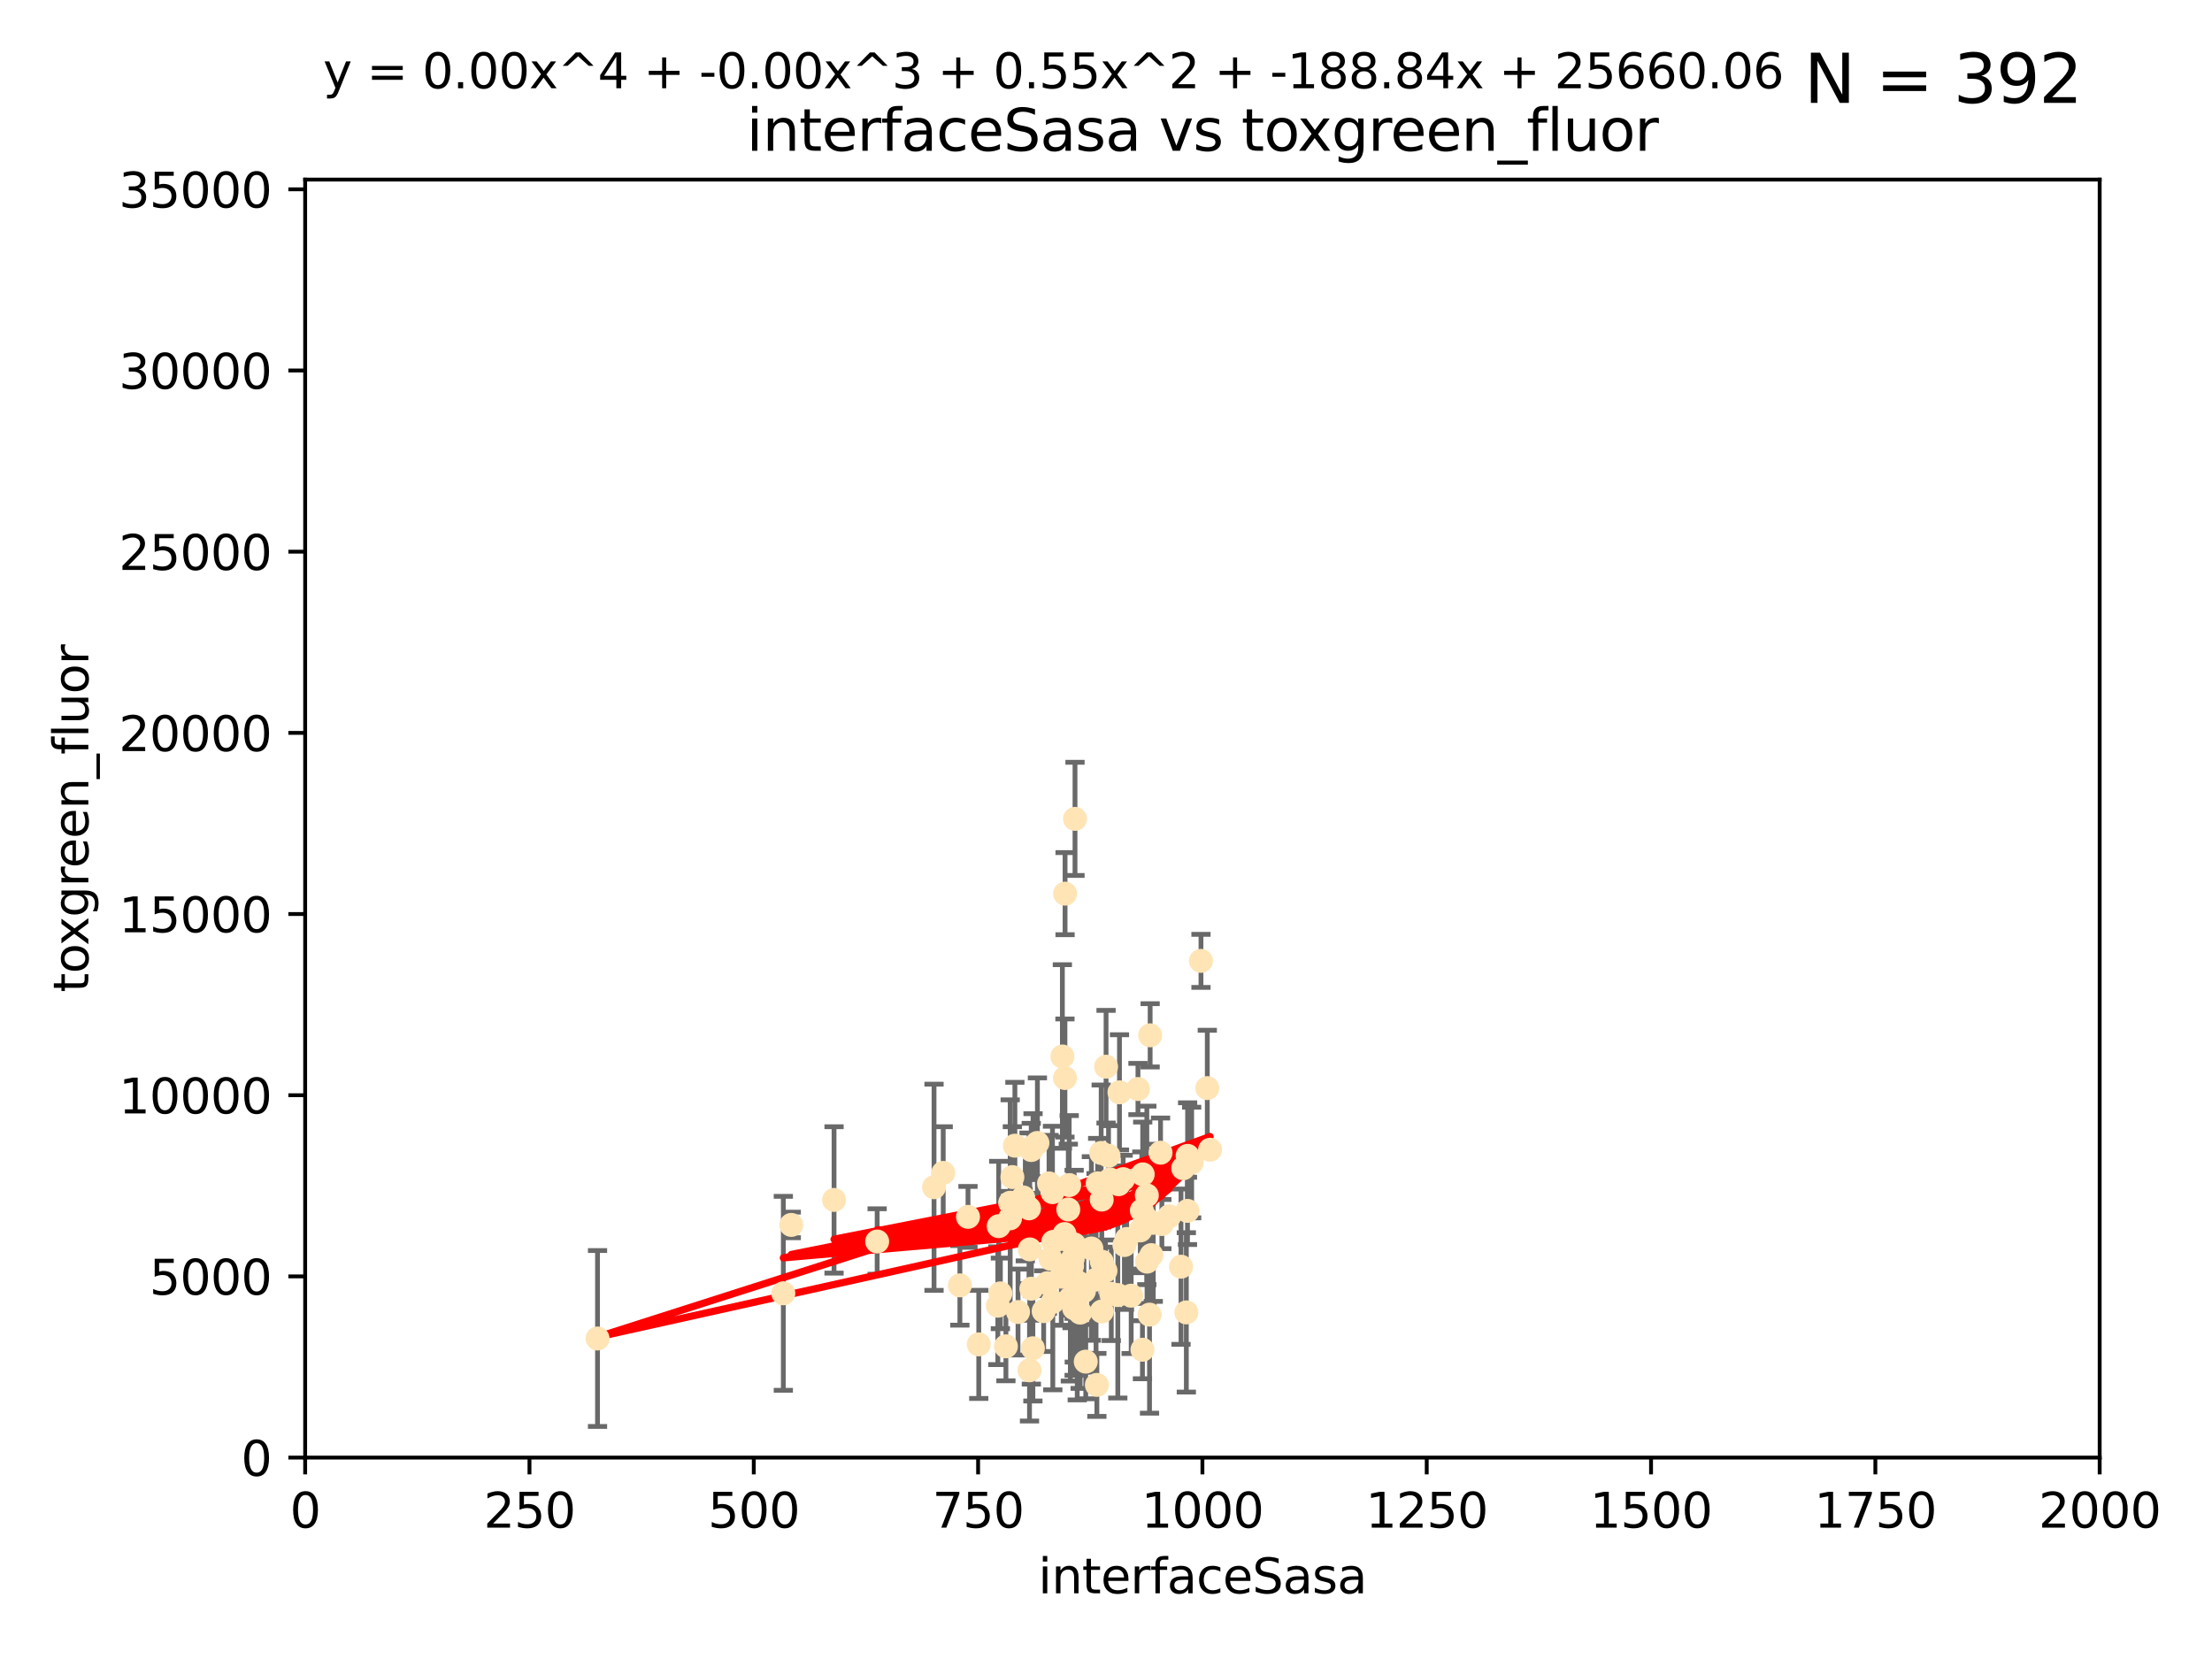 <?xml version="1.0" encoding="utf-8" standalone="no"?>
<!DOCTYPE svg PUBLIC "-//W3C//DTD SVG 1.1//EN"
  "http://www.w3.org/Graphics/SVG/1.1/DTD/svg11.dtd">
<svg xmlns:xlink="http://www.w3.org/1999/xlink" width="460.8pt" height="345.6pt" viewBox="0 0 460.8 345.6" xmlns="http://www.w3.org/2000/svg" version="1.1">
 <defs>
  <style type="text/css">*{stroke-linejoin: round; stroke-linecap: butt}</style>
 </defs>
 <g id="figure_1">
  <g id="patch_1">
   <path d="M 0 345.6 
L 460.8 345.6 
L 460.8 0 
L 0 0 
z
" style="fill: #ffffff"/>
  </g>
  <g id="axes_1">
   <g id="patch_2">
    <path d="M 63.571 303.64 
L 437.4 303.64 
L 437.4 37.411 
L 63.571 37.411 
z
" style="fill: #ffffff"/>
   </g>
   <g id="PathCollection_1">
    <defs>
     <path id="mdf5aa5e185" d="M 0 1.118 
C 0.297 1.118 0.581 1 0.791 0.791 
C 1 0.581 1.118 0.297 1.118 0 
C 1.118 -0.297 1 -0.581 0.791 -0.791 
C 0.581 -1 0.297 -1.118 0 -1.118 
C -0.297 -1.118 -0.581 -1 -0.791 -0.791 
C -1 -0.581 -1.118 -0.297 -1.118 0 
C -1.118 0.297 -1 0.581 -0.791 0.791 
C -0.581 1 -0.297 1.118 0 1.118 
z
" style="stroke: #ffe4b5"/>
    </defs>
    <g clip-path="url(#p4ba404cd8e)">
     <use xlink:href="#mdf5aa5e185" x="225.019" y="273.445" style="fill: #ffe4b5; stroke: #ffe4b5"/>
     <use xlink:href="#mdf5aa5e185" x="228.667" y="246.513" style="fill: #ffe4b5; stroke: #ffe4b5"/>
     <use xlink:href="#mdf5aa5e185" x="247.374" y="252.25" style="fill: #ffe4b5; stroke: #ffe4b5"/>
     <use xlink:href="#mdf5aa5e185" x="224.409" y="272.755" style="fill: #ffe4b5; stroke: #ffe4b5"/>
     <use xlink:href="#mdf5aa5e185" x="239.467" y="273.86" style="fill: #ffe4b5; stroke: #ffe4b5"/>
     <use xlink:href="#mdf5aa5e185" x="238.555" y="253.578" style="fill: #ffe4b5; stroke: #ffe4b5"/>
     <use xlink:href="#mdf5aa5e185" x="239.596" y="215.675" style="fill: #ffe4b5; stroke: #ffe4b5"/>
     <use xlink:href="#mdf5aa5e185" x="223.46" y="262.242" style="fill: #ffe4b5; stroke: #ffe4b5"/>
     <use xlink:href="#mdf5aa5e185" x="250.185" y="200.169" style="fill: #ffe4b5; stroke: #ffe4b5"/>
     <use xlink:href="#mdf5aa5e185" x="231.501" y="269.528" style="fill: #ffe4b5; stroke: #ffe4b5"/>
     <use xlink:href="#mdf5aa5e185" x="234.232" y="259.36" style="fill: #ffe4b5; stroke: #ffe4b5"/>
     <use xlink:href="#mdf5aa5e185" x="240.248" y="254.736" style="fill: #ffe4b5; stroke: #ffe4b5"/>
     <use xlink:href="#mdf5aa5e185" x="224.476" y="267.094" style="fill: #ffe4b5; stroke: #ffe4b5"/>
     <use xlink:href="#mdf5aa5e185" x="214.465" y="285.458" style="fill: #ffe4b5; stroke: #ffe4b5"/>
     <use xlink:href="#mdf5aa5e185" x="223.329" y="263.735" style="fill: #ffe4b5; stroke: #ffe4b5"/>
     <use xlink:href="#mdf5aa5e185" x="223.762" y="272.539" style="fill: #ffe4b5; stroke: #ffe4b5"/>
     <use xlink:href="#mdf5aa5e185" x="238.048" y="244.641" style="fill: #ffe4b5; stroke: #ffe4b5"/>
     <use xlink:href="#mdf5aa5e185" x="233.018" y="246.695" style="fill: #ffe4b5; stroke: #ffe4b5"/>
     <use xlink:href="#mdf5aa5e185" x="209.55" y="280.47" style="fill: #ffe4b5; stroke: #ffe4b5"/>
     <use xlink:href="#mdf5aa5e185" x="221.873" y="186.164" style="fill: #ffe4b5; stroke: #ffe4b5"/>
     <use xlink:href="#mdf5aa5e185" x="212.073" y="273.321" style="fill: #ffe4b5; stroke: #ffe4b5"/>
     <use xlink:href="#mdf5aa5e185" x="199.961" y="267.766" style="fill: #ffe4b5; stroke: #ffe4b5"/>
     <use xlink:href="#mdf5aa5e185" x="252.078" y="239.511" style="fill: #ffe4b5; stroke: #ffe4b5"/>
     <use xlink:href="#mdf5aa5e185" x="218.183" y="267.311" style="fill: #ffe4b5; stroke: #ffe4b5"/>
     <use xlink:href="#mdf5aa5e185" x="229.533" y="273.203" style="fill: #ffe4b5; stroke: #ffe4b5"/>
     <use xlink:href="#mdf5aa5e185" x="237.861" y="252.168" style="fill: #ffe4b5; stroke: #ffe4b5"/>
     <use xlink:href="#mdf5aa5e185" x="218.533" y="246.526" style="fill: #ffe4b5; stroke: #ffe4b5"/>
     <use xlink:href="#mdf5aa5e185" x="201.651" y="253.493" style="fill: #ffe4b5; stroke: #ffe4b5"/>
     <use xlink:href="#mdf5aa5e185" x="214.516" y="260.273" style="fill: #ffe4b5; stroke: #ffe4b5"/>
     <use xlink:href="#mdf5aa5e185" x="226.181" y="283.653" style="fill: #ffe4b5; stroke: #ffe4b5"/>
     <use xlink:href="#mdf5aa5e185" x="211.421" y="238.667" style="fill: #ffe4b5; stroke: #ffe4b5"/>
     <use xlink:href="#mdf5aa5e185" x="221.312" y="220.081" style="fill: #ffe4b5; stroke: #ffe4b5"/>
     <use xlink:href="#mdf5aa5e185" x="246.482" y="243.37" style="fill: #ffe4b5; stroke: #ffe4b5"/>
     <use xlink:href="#mdf5aa5e185" x="216.11" y="238.096" style="fill: #ffe4b5; stroke: #ffe4b5"/>
     <use xlink:href="#mdf5aa5e185" x="237.058" y="226.862" style="fill: #ffe4b5; stroke: #ffe4b5"/>
     <use xlink:href="#mdf5aa5e185" x="214.852" y="268.456" style="fill: #ffe4b5; stroke: #ffe4b5"/>
     <use xlink:href="#mdf5aa5e185" x="221.764" y="257.071" style="fill: #ffe4b5; stroke: #ffe4b5"/>
     <use xlink:href="#mdf5aa5e185" x="247.402" y="240.784" style="fill: #ffe4b5; stroke: #ffe4b5"/>
     <use xlink:href="#mdf5aa5e185" x="229.523" y="262.829" style="fill: #ffe4b5; stroke: #ffe4b5"/>
     <use xlink:href="#mdf5aa5e185" x="231.261" y="245.717" style="fill: #ffe4b5; stroke: #ffe4b5"/>
     <use xlink:href="#mdf5aa5e185" x="208.396" y="269.434" style="fill: #ffe4b5; stroke: #ffe4b5"/>
     <use xlink:href="#mdf5aa5e185" x="251.502" y="226.673" style="fill: #ffe4b5; stroke: #ffe4b5"/>
     <use xlink:href="#mdf5aa5e185" x="218.847" y="262.226" style="fill: #ffe4b5; stroke: #ffe4b5"/>
     <use xlink:href="#mdf5aa5e185" x="230.291" y="264.709" style="fill: #ffe4b5; stroke: #ffe4b5"/>
     <use xlink:href="#mdf5aa5e185" x="203.892" y="280.06" style="fill: #ffe4b5; stroke: #ffe4b5"/>
     <use xlink:href="#mdf5aa5e185" x="214.824" y="239.57" style="fill: #ffe4b5; stroke: #ffe4b5"/>
     <use xlink:href="#mdf5aa5e185" x="210.895" y="245.207" style="fill: #ffe4b5; stroke: #ffe4b5"/>
     <use xlink:href="#mdf5aa5e185" x="237.994" y="281.173" style="fill: #ffe4b5; stroke: #ffe4b5"/>
     <use xlink:href="#mdf5aa5e185" x="229.394" y="240.184" style="fill: #ffe4b5; stroke: #ffe4b5"/>
     <use xlink:href="#mdf5aa5e185" x="247.136" y="273.394" style="fill: #ffe4b5; stroke: #ffe4b5"/>
     <use xlink:href="#mdf5aa5e185" x="173.746" y="249.966" style="fill: #ffe4b5; stroke: #ffe4b5"/>
     <use xlink:href="#mdf5aa5e185" x="219.247" y="248.35" style="fill: #ffe4b5; stroke: #ffe4b5"/>
     <use xlink:href="#mdf5aa5e185" x="241.762" y="240.133" style="fill: #ffe4b5; stroke: #ffe4b5"/>
     <use xlink:href="#mdf5aa5e185" x="222.972" y="270.448" style="fill: #ffe4b5; stroke: #ffe4b5"/>
     <use xlink:href="#mdf5aa5e185" x="234.716" y="258.105" style="fill: #ffe4b5; stroke: #ffe4b5"/>
     <use xlink:href="#mdf5aa5e185" x="217.413" y="273.135" style="fill: #ffe4b5; stroke: #ffe4b5"/>
     <use xlink:href="#mdf5aa5e185" x="219.318" y="271.201" style="fill: #ffe4b5; stroke: #ffe4b5"/>
     <use xlink:href="#mdf5aa5e185" x="230.413" y="222.211" style="fill: #ffe4b5; stroke: #ffe4b5"/>
     <use xlink:href="#mdf5aa5e185" x="214.363" y="251.723" style="fill: #ffe4b5; stroke: #ffe4b5"/>
     <use xlink:href="#mdf5aa5e185" x="210.441" y="250.554" style="fill: #ffe4b5; stroke: #ffe4b5"/>
     <use xlink:href="#mdf5aa5e185" x="248.245" y="242.174" style="fill: #ffe4b5; stroke: #ffe4b5"/>
     <use xlink:href="#mdf5aa5e185" x="221.086" y="265.964" style="fill: #ffe4b5; stroke: #ffe4b5"/>
     <use xlink:href="#mdf5aa5e185" x="215.17" y="280.87" style="fill: #ffe4b5; stroke: #ffe4b5"/>
     <use xlink:href="#mdf5aa5e185" x="223.944" y="170.586" style="fill: #ffe4b5; stroke: #ffe4b5"/>
     <use xlink:href="#mdf5aa5e185" x="230.927" y="240.771" style="fill: #ffe4b5; stroke: #ffe4b5"/>
     <use xlink:href="#mdf5aa5e185" x="228.325" y="266.559" style="fill: #ffe4b5; stroke: #ffe4b5"/>
     <use xlink:href="#mdf5aa5e185" x="223.792" y="270.076" style="fill: #ffe4b5; stroke: #ffe4b5"/>
     <use xlink:href="#mdf5aa5e185" x="229.508" y="249.896" style="fill: #ffe4b5; stroke: #ffe4b5"/>
     <use xlink:href="#mdf5aa5e185" x="213.136" y="249.439" style="fill: #ffe4b5; stroke: #ffe4b5"/>
     <use xlink:href="#mdf5aa5e185" x="225.805" y="268.96" style="fill: #ffe4b5; stroke: #ffe4b5"/>
     <use xlink:href="#mdf5aa5e185" x="221.848" y="224.57" style="fill: #ffe4b5; stroke: #ffe4b5"/>
     <use xlink:href="#mdf5aa5e185" x="233.207" y="227.553" style="fill: #ffe4b5; stroke: #ffe4b5"/>
     <use xlink:href="#mdf5aa5e185" x="219.415" y="258.701" style="fill: #ffe4b5; stroke: #ffe4b5"/>
     <use xlink:href="#mdf5aa5e185" x="238.906" y="249.018" style="fill: #ffe4b5; stroke: #ffe4b5"/>
     <use xlink:href="#mdf5aa5e185" x="243.585" y="253.376" style="fill: #ffe4b5; stroke: #ffe4b5"/>
     <use xlink:href="#mdf5aa5e185" x="210.406" y="253.804" style="fill: #ffe4b5; stroke: #ffe4b5"/>
     <use xlink:href="#mdf5aa5e185" x="222.733" y="246.875" style="fill: #ffe4b5; stroke: #ffe4b5"/>
     <use xlink:href="#mdf5aa5e185" x="237.544" y="256.316" style="fill: #ffe4b5; stroke: #ffe4b5"/>
     <use xlink:href="#mdf5aa5e185" x="213.589" y="250.957" style="fill: #ffe4b5; stroke: #ffe4b5"/>
     <use xlink:href="#mdf5aa5e185" x="228.499" y="288.497" style="fill: #ffe4b5; stroke: #ffe4b5"/>
     <use xlink:href="#mdf5aa5e185" x="238.946" y="262.825" style="fill: #ffe4b5; stroke: #ffe4b5"/>
     <use xlink:href="#mdf5aa5e185" x="232.86" y="269.782" style="fill: #ffe4b5; stroke: #ffe4b5"/>
     <use xlink:href="#mdf5aa5e185" x="223.762" y="259.223" style="fill: #ffe4b5; stroke: #ffe4b5"/>
     <use xlink:href="#mdf5aa5e185" x="194.576" y="247.324" style="fill: #ffe4b5; stroke: #ffe4b5"/>
     <use xlink:href="#mdf5aa5e185" x="235.645" y="269.911" style="fill: #ffe4b5; stroke: #ffe4b5"/>
     <use xlink:href="#mdf5aa5e185" x="221.968" y="258.18" style="fill: #ffe4b5; stroke: #ffe4b5"/>
     <use xlink:href="#mdf5aa5e185" x="182.727" y="258.627" style="fill: #ffe4b5; stroke: #ffe4b5"/>
     <use xlink:href="#mdf5aa5e185" x="227.355" y="260.087" style="fill: #ffe4b5; stroke: #ffe4b5"/>
     <use xlink:href="#mdf5aa5e185" x="208.05" y="255.432" style="fill: #ffe4b5; stroke: #ffe4b5"/>
     <use xlink:href="#mdf5aa5e185" x="164.838" y="255.174" style="fill: #ffe4b5; stroke: #ffe4b5"/>
     <use xlink:href="#mdf5aa5e185" x="246.028" y="263.875" style="fill: #ffe4b5; stroke: #ffe4b5"/>
     <use xlink:href="#mdf5aa5e185" x="239.856" y="261.461" style="fill: #ffe4b5; stroke: #ffe4b5"/>
     <use xlink:href="#mdf5aa5e185" x="215.204" y="238.868" style="fill: #ffe4b5; stroke: #ffe4b5"/>
     <use xlink:href="#mdf5aa5e185" x="207.867" y="272.002" style="fill: #ffe4b5; stroke: #ffe4b5"/>
     <use xlink:href="#mdf5aa5e185" x="242.037" y="254.995" style="fill: #ffe4b5; stroke: #ffe4b5"/>
     <use xlink:href="#mdf5aa5e185" x="233.972" y="245.636" style="fill: #ffe4b5; stroke: #ffe4b5"/>
     <use xlink:href="#mdf5aa5e185" x="124.475" y="278.834" style="fill: #ffe4b5; stroke: #ffe4b5"/>
     <use xlink:href="#mdf5aa5e185" x="196.49" y="244.334" style="fill: #ffe4b5; stroke: #ffe4b5"/>
     <use xlink:href="#mdf5aa5e185" x="163.182" y="269.418" style="fill: #ffe4b5; stroke: #ffe4b5"/>
     <use xlink:href="#mdf5aa5e185" x="222.546" y="251.956" style="fill: #ffe4b5; stroke: #ffe4b5"/>
    </g>
   </g>
   <g id="matplotlib.axis_1">
    <g id="xtick_1">
     <g id="line2d_1">
      <defs>
       <path id="mcb07074f73" d="M 0 0 
L 0 3.5 
" style="stroke: #000000; stroke-width: 0.8"/>
      </defs>
      <g>
       <use xlink:href="#mcb07074f73" x="63.571" y="303.64" style="stroke: #000000; stroke-width: 0.8"/>
      </g>
     </g>
     <g id="text_1">
      <!-- 0 -->
      <g transform="translate(60.39 318.238)scale(0.1 -0.1)">
       <defs>
        <path id="DejaVuSans-30" d="M 2034 4250 
Q 1547 4250 1301 3770 
Q 1056 3291 1056 2328 
Q 1056 1369 1301 889 
Q 1547 409 2034 409 
Q 2525 409 2770 889 
Q 3016 1369 3016 2328 
Q 3016 3291 2770 3770 
Q 2525 4250 2034 4250 
z
M 2034 4750 
Q 2819 4750 3233 4129 
Q 3647 3509 3647 2328 
Q 3647 1150 3233 529 
Q 2819 -91 2034 -91 
Q 1250 -91 836 529 
Q 422 1150 422 2328 
Q 422 3509 836 4129 
Q 1250 4750 2034 4750 
z
" transform="scale(0.016)"/>
       </defs>
       <use xlink:href="#DejaVuSans-30"/>
      </g>
     </g>
    </g>
    <g id="xtick_2">
     <g id="line2d_2">
      <g>
       <use xlink:href="#mcb07074f73" x="110.3" y="303.64" style="stroke: #000000; stroke-width: 0.8"/>
      </g>
     </g>
     <g id="text_2">
      <!-- 250 -->
      <g transform="translate(100.756 318.238)scale(0.1 -0.1)">
       <defs>
        <path id="DejaVuSans-32" d="M 1228 531 
L 3431 531 
L 3431 0 
L 469 0 
L 469 531 
Q 828 903 1448 1529 
Q 2069 2156 2228 2338 
Q 2531 2678 2651 2914 
Q 2772 3150 2772 3378 
Q 2772 3750 2511 3984 
Q 2250 4219 1831 4219 
Q 1534 4219 1204 4116 
Q 875 4013 500 3803 
L 500 4441 
Q 881 4594 1212 4672 
Q 1544 4750 1819 4750 
Q 2544 4750 2975 4387 
Q 3406 4025 3406 3419 
Q 3406 3131 3298 2873 
Q 3191 2616 2906 2266 
Q 2828 2175 2409 1742 
Q 1991 1309 1228 531 
z
" transform="scale(0.016)"/>
        <path id="DejaVuSans-35" d="M 691 4666 
L 3169 4666 
L 3169 4134 
L 1269 4134 
L 1269 2991 
Q 1406 3038 1543 3061 
Q 1681 3084 1819 3084 
Q 2600 3084 3056 2656 
Q 3513 2228 3513 1497 
Q 3513 744 3044 326 
Q 2575 -91 1722 -91 
Q 1428 -91 1123 -41 
Q 819 9 494 109 
L 494 744 
Q 775 591 1075 516 
Q 1375 441 1709 441 
Q 2250 441 2565 725 
Q 2881 1009 2881 1497 
Q 2881 1984 2565 2268 
Q 2250 2553 1709 2553 
Q 1456 2553 1204 2497 
Q 953 2441 691 2322 
L 691 4666 
z
" transform="scale(0.016)"/>
       </defs>
       <use xlink:href="#DejaVuSans-32"/>
       <use xlink:href="#DejaVuSans-35" x="63.623"/>
       <use xlink:href="#DejaVuSans-30" x="127.246"/>
      </g>
     </g>
    </g>
    <g id="xtick_3">
     <g id="line2d_3">
      <g>
       <use xlink:href="#mcb07074f73" x="157.028" y="303.64" style="stroke: #000000; stroke-width: 0.8"/>
      </g>
     </g>
     <g id="text_3">
      <!-- 500 -->
      <g transform="translate(147.485 318.238)scale(0.1 -0.1)">
       <use xlink:href="#DejaVuSans-35"/>
       <use xlink:href="#DejaVuSans-30" x="63.623"/>
       <use xlink:href="#DejaVuSans-30" x="127.246"/>
      </g>
     </g>
    </g>
    <g id="xtick_4">
     <g id="line2d_4">
      <g>
       <use xlink:href="#mcb07074f73" x="203.757" y="303.64" style="stroke: #000000; stroke-width: 0.8"/>
      </g>
     </g>
     <g id="text_4">
      <!-- 750 -->
      <g transform="translate(194.213 318.238)scale(0.1 -0.1)">
       <defs>
        <path id="DejaVuSans-37" d="M 525 4666 
L 3525 4666 
L 3525 4397 
L 1831 0 
L 1172 0 
L 2766 4134 
L 525 4134 
L 525 4666 
z
" transform="scale(0.016)"/>
       </defs>
       <use xlink:href="#DejaVuSans-37"/>
       <use xlink:href="#DejaVuSans-35" x="63.623"/>
       <use xlink:href="#DejaVuSans-30" x="127.246"/>
      </g>
     </g>
    </g>
    <g id="xtick_5">
     <g id="line2d_5">
      <g>
       <use xlink:href="#mcb07074f73" x="250.486" y="303.64" style="stroke: #000000; stroke-width: 0.8"/>
      </g>
     </g>
     <g id="text_5">
      <!-- 1000 -->
      <g transform="translate(237.761 318.238)scale(0.1 -0.1)">
       <defs>
        <path id="DejaVuSans-31" d="M 794 531 
L 1825 531 
L 1825 4091 
L 703 3866 
L 703 4441 
L 1819 4666 
L 2450 4666 
L 2450 531 
L 3481 531 
L 3481 0 
L 794 0 
L 794 531 
z
" transform="scale(0.016)"/>
       </defs>
       <use xlink:href="#DejaVuSans-31"/>
       <use xlink:href="#DejaVuSans-30" x="63.623"/>
       <use xlink:href="#DejaVuSans-30" x="127.246"/>
       <use xlink:href="#DejaVuSans-30" x="190.869"/>
      </g>
     </g>
    </g>
    <g id="xtick_6">
     <g id="line2d_6">
      <g>
       <use xlink:href="#mcb07074f73" x="297.214" y="303.64" style="stroke: #000000; stroke-width: 0.8"/>
      </g>
     </g>
     <g id="text_6">
      <!-- 1250 -->
      <g transform="translate(284.489 318.238)scale(0.1 -0.1)">
       <use xlink:href="#DejaVuSans-31"/>
       <use xlink:href="#DejaVuSans-32" x="63.623"/>
       <use xlink:href="#DejaVuSans-35" x="127.246"/>
       <use xlink:href="#DejaVuSans-30" x="190.869"/>
      </g>
     </g>
    </g>
    <g id="xtick_7">
     <g id="line2d_7">
      <g>
       <use xlink:href="#mcb07074f73" x="343.943" y="303.64" style="stroke: #000000; stroke-width: 0.8"/>
      </g>
     </g>
     <g id="text_7">
      <!-- 1500 -->
      <g transform="translate(331.218 318.238)scale(0.1 -0.1)">
       <use xlink:href="#DejaVuSans-31"/>
       <use xlink:href="#DejaVuSans-35" x="63.623"/>
       <use xlink:href="#DejaVuSans-30" x="127.246"/>
       <use xlink:href="#DejaVuSans-30" x="190.869"/>
      </g>
     </g>
    </g>
    <g id="xtick_8">
     <g id="line2d_8">
      <g>
       <use xlink:href="#mcb07074f73" x="390.671" y="303.64" style="stroke: #000000; stroke-width: 0.8"/>
      </g>
     </g>
     <g id="text_8">
      <!-- 1750 -->
      <g transform="translate(377.946 318.238)scale(0.1 -0.1)">
       <use xlink:href="#DejaVuSans-31"/>
       <use xlink:href="#DejaVuSans-37" x="63.623"/>
       <use xlink:href="#DejaVuSans-35" x="127.246"/>
       <use xlink:href="#DejaVuSans-30" x="190.869"/>
      </g>
     </g>
    </g>
    <g id="xtick_9">
     <g id="line2d_9">
      <g>
       <use xlink:href="#mcb07074f73" x="437.4" y="303.64" style="stroke: #000000; stroke-width: 0.8"/>
      </g>
     </g>
     <g id="text_9">
      <!-- 2000 -->
      <g transform="translate(424.675 318.238)scale(0.1 -0.1)">
       <use xlink:href="#DejaVuSans-32"/>
       <use xlink:href="#DejaVuSans-30" x="63.623"/>
       <use xlink:href="#DejaVuSans-30" x="127.246"/>
       <use xlink:href="#DejaVuSans-30" x="190.869"/>
      </g>
     </g>
    </g>
    <g id="text_10">
     <!-- interfaceSasa -->
     <g transform="translate(216.279 331.917)scale(0.1 -0.1)">
      <defs>
       <path id="DejaVuSans-69" d="M 603 3500 
L 1178 3500 
L 1178 0 
L 603 0 
L 603 3500 
z
M 603 4863 
L 1178 4863 
L 1178 4134 
L 603 4134 
L 603 4863 
z
" transform="scale(0.016)"/>
       <path id="DejaVuSans-6e" d="M 3513 2113 
L 3513 0 
L 2938 0 
L 2938 2094 
Q 2938 2591 2744 2837 
Q 2550 3084 2163 3084 
Q 1697 3084 1428 2787 
Q 1159 2491 1159 1978 
L 1159 0 
L 581 0 
L 581 3500 
L 1159 3500 
L 1159 2956 
Q 1366 3272 1645 3428 
Q 1925 3584 2291 3584 
Q 2894 3584 3203 3211 
Q 3513 2838 3513 2113 
z
" transform="scale(0.016)"/>
       <path id="DejaVuSans-74" d="M 1172 4494 
L 1172 3500 
L 2356 3500 
L 2356 3053 
L 1172 3053 
L 1172 1153 
Q 1172 725 1289 603 
Q 1406 481 1766 481 
L 2356 481 
L 2356 0 
L 1766 0 
Q 1100 0 847 248 
Q 594 497 594 1153 
L 594 3053 
L 172 3053 
L 172 3500 
L 594 3500 
L 594 4494 
L 1172 4494 
z
" transform="scale(0.016)"/>
       <path id="DejaVuSans-65" d="M 3597 1894 
L 3597 1613 
L 953 1613 
Q 991 1019 1311 708 
Q 1631 397 2203 397 
Q 2534 397 2845 478 
Q 3156 559 3463 722 
L 3463 178 
Q 3153 47 2828 -22 
Q 2503 -91 2169 -91 
Q 1331 -91 842 396 
Q 353 884 353 1716 
Q 353 2575 817 3079 
Q 1281 3584 2069 3584 
Q 2775 3584 3186 3129 
Q 3597 2675 3597 1894 
z
M 3022 2063 
Q 3016 2534 2758 2815 
Q 2500 3097 2075 3097 
Q 1594 3097 1305 2825 
Q 1016 2553 972 2059 
L 3022 2063 
z
" transform="scale(0.016)"/>
       <path id="DejaVuSans-72" d="M 2631 2963 
Q 2534 3019 2420 3045 
Q 2306 3072 2169 3072 
Q 1681 3072 1420 2755 
Q 1159 2438 1159 1844 
L 1159 0 
L 581 0 
L 581 3500 
L 1159 3500 
L 1159 2956 
Q 1341 3275 1631 3429 
Q 1922 3584 2338 3584 
Q 2397 3584 2469 3576 
Q 2541 3569 2628 3553 
L 2631 2963 
z
" transform="scale(0.016)"/>
       <path id="DejaVuSans-66" d="M 2375 4863 
L 2375 4384 
L 1825 4384 
Q 1516 4384 1395 4259 
Q 1275 4134 1275 3809 
L 1275 3500 
L 2222 3500 
L 2222 3053 
L 1275 3053 
L 1275 0 
L 697 0 
L 697 3053 
L 147 3053 
L 147 3500 
L 697 3500 
L 697 3744 
Q 697 4328 969 4595 
Q 1241 4863 1831 4863 
L 2375 4863 
z
" transform="scale(0.016)"/>
       <path id="DejaVuSans-61" d="M 2194 1759 
Q 1497 1759 1228 1600 
Q 959 1441 959 1056 
Q 959 750 1161 570 
Q 1363 391 1709 391 
Q 2188 391 2477 730 
Q 2766 1069 2766 1631 
L 2766 1759 
L 2194 1759 
z
M 3341 1997 
L 3341 0 
L 2766 0 
L 2766 531 
Q 2569 213 2275 61 
Q 1981 -91 1556 -91 
Q 1019 -91 701 211 
Q 384 513 384 1019 
Q 384 1609 779 1909 
Q 1175 2209 1959 2209 
L 2766 2209 
L 2766 2266 
Q 2766 2663 2505 2880 
Q 2244 3097 1772 3097 
Q 1472 3097 1187 3025 
Q 903 2953 641 2809 
L 641 3341 
Q 956 3463 1253 3523 
Q 1550 3584 1831 3584 
Q 2591 3584 2966 3190 
Q 3341 2797 3341 1997 
z
" transform="scale(0.016)"/>
       <path id="DejaVuSans-63" d="M 3122 3366 
L 3122 2828 
Q 2878 2963 2633 3030 
Q 2388 3097 2138 3097 
Q 1578 3097 1268 2742 
Q 959 2388 959 1747 
Q 959 1106 1268 751 
Q 1578 397 2138 397 
Q 2388 397 2633 464 
Q 2878 531 3122 666 
L 3122 134 
Q 2881 22 2623 -34 
Q 2366 -91 2075 -91 
Q 1284 -91 818 406 
Q 353 903 353 1747 
Q 353 2603 823 3093 
Q 1294 3584 2113 3584 
Q 2378 3584 2631 3529 
Q 2884 3475 3122 3366 
z
" transform="scale(0.016)"/>
       <path id="DejaVuSans-53" d="M 3425 4513 
L 3425 3897 
Q 3066 4069 2747 4153 
Q 2428 4238 2131 4238 
Q 1616 4238 1336 4038 
Q 1056 3838 1056 3469 
Q 1056 3159 1242 3001 
Q 1428 2844 1947 2747 
L 2328 2669 
Q 3034 2534 3370 2195 
Q 3706 1856 3706 1288 
Q 3706 609 3251 259 
Q 2797 -91 1919 -91 
Q 1588 -91 1214 -16 
Q 841 59 441 206 
L 441 856 
Q 825 641 1194 531 
Q 1563 422 1919 422 
Q 2459 422 2753 634 
Q 3047 847 3047 1241 
Q 3047 1584 2836 1778 
Q 2625 1972 2144 2069 
L 1759 2144 
Q 1053 2284 737 2584 
Q 422 2884 422 3419 
Q 422 4038 858 4394 
Q 1294 4750 2059 4750 
Q 2388 4750 2728 4690 
Q 3069 4631 3425 4513 
z
" transform="scale(0.016)"/>
       <path id="DejaVuSans-73" d="M 2834 3397 
L 2834 2853 
Q 2591 2978 2328 3040 
Q 2066 3103 1784 3103 
Q 1356 3103 1142 2972 
Q 928 2841 928 2578 
Q 928 2378 1081 2264 
Q 1234 2150 1697 2047 
L 1894 2003 
Q 2506 1872 2764 1633 
Q 3022 1394 3022 966 
Q 3022 478 2636 193 
Q 2250 -91 1575 -91 
Q 1294 -91 989 -36 
Q 684 19 347 128 
L 347 722 
Q 666 556 975 473 
Q 1284 391 1588 391 
Q 1994 391 2212 530 
Q 2431 669 2431 922 
Q 2431 1156 2273 1281 
Q 2116 1406 1581 1522 
L 1381 1569 
Q 847 1681 609 1914 
Q 372 2147 372 2553 
Q 372 3047 722 3315 
Q 1072 3584 1716 3584 
Q 2034 3584 2315 3537 
Q 2597 3491 2834 3397 
z
" transform="scale(0.016)"/>
      </defs>
      <use xlink:href="#DejaVuSans-69"/>
      <use xlink:href="#DejaVuSans-6e" x="27.783"/>
      <use xlink:href="#DejaVuSans-74" x="91.162"/>
      <use xlink:href="#DejaVuSans-65" x="130.371"/>
      <use xlink:href="#DejaVuSans-72" x="191.895"/>
      <use xlink:href="#DejaVuSans-66" x="233.008"/>
      <use xlink:href="#DejaVuSans-61" x="268.213"/>
      <use xlink:href="#DejaVuSans-63" x="329.492"/>
      <use xlink:href="#DejaVuSans-65" x="384.473"/>
      <use xlink:href="#DejaVuSans-53" x="445.996"/>
      <use xlink:href="#DejaVuSans-61" x="509.473"/>
      <use xlink:href="#DejaVuSans-73" x="570.752"/>
      <use xlink:href="#DejaVuSans-61" x="622.852"/>
     </g>
    </g>
   </g>
   <g id="matplotlib.axis_2">
    <g id="ytick_1">
     <g id="line2d_10">
      <defs>
       <path id="m116e92c38e" d="M 0 0 
L -3.5 0 
" style="stroke: #000000; stroke-width: 0.8"/>
      </defs>
      <g>
       <use xlink:href="#m116e92c38e" x="63.571" y="303.64" style="stroke: #000000; stroke-width: 0.8"/>
      </g>
     </g>
     <g id="text_11">
      <!-- 0 -->
      <g transform="translate(50.209 307.439)scale(0.1 -0.1)">
       <use xlink:href="#DejaVuSans-30"/>
      </g>
     </g>
    </g>
    <g id="ytick_2">
     <g id="line2d_11">
      <g>
       <use xlink:href="#m116e92c38e" x="63.571" y="265.897" style="stroke: #000000; stroke-width: 0.8"/>
      </g>
     </g>
     <g id="text_12">
      <!-- 5000 -->
      <g transform="translate(31.121 269.696)scale(0.1 -0.1)">
       <use xlink:href="#DejaVuSans-35"/>
       <use xlink:href="#DejaVuSans-30" x="63.623"/>
       <use xlink:href="#DejaVuSans-30" x="127.246"/>
       <use xlink:href="#DejaVuSans-30" x="190.869"/>
      </g>
     </g>
    </g>
    <g id="ytick_3">
     <g id="line2d_12">
      <g>
       <use xlink:href="#m116e92c38e" x="63.571" y="228.154" style="stroke: #000000; stroke-width: 0.8"/>
      </g>
     </g>
     <g id="text_13">
      <!-- 10000 -->
      <g transform="translate(24.759 231.953)scale(0.1 -0.1)">
       <use xlink:href="#DejaVuSans-31"/>
       <use xlink:href="#DejaVuSans-30" x="63.623"/>
       <use xlink:href="#DejaVuSans-30" x="127.246"/>
       <use xlink:href="#DejaVuSans-30" x="190.869"/>
       <use xlink:href="#DejaVuSans-30" x="254.492"/>
      </g>
     </g>
    </g>
    <g id="ytick_4">
     <g id="line2d_13">
      <g>
       <use xlink:href="#m116e92c38e" x="63.571" y="190.411" style="stroke: #000000; stroke-width: 0.8"/>
      </g>
     </g>
     <g id="text_14">
      <!-- 15000 -->
      <g transform="translate(24.759 194.21)scale(0.1 -0.1)">
       <use xlink:href="#DejaVuSans-31"/>
       <use xlink:href="#DejaVuSans-35" x="63.623"/>
       <use xlink:href="#DejaVuSans-30" x="127.246"/>
       <use xlink:href="#DejaVuSans-30" x="190.869"/>
       <use xlink:href="#DejaVuSans-30" x="254.492"/>
      </g>
     </g>
    </g>
    <g id="ytick_5">
     <g id="line2d_14">
      <g>
       <use xlink:href="#m116e92c38e" x="63.571" y="152.668" style="stroke: #000000; stroke-width: 0.8"/>
      </g>
     </g>
     <g id="text_15">
      <!-- 20000 -->
      <g transform="translate(24.759 156.467)scale(0.1 -0.1)">
       <use xlink:href="#DejaVuSans-32"/>
       <use xlink:href="#DejaVuSans-30" x="63.623"/>
       <use xlink:href="#DejaVuSans-30" x="127.246"/>
       <use xlink:href="#DejaVuSans-30" x="190.869"/>
       <use xlink:href="#DejaVuSans-30" x="254.492"/>
      </g>
     </g>
    </g>
    <g id="ytick_6">
     <g id="line2d_15">
      <g>
       <use xlink:href="#m116e92c38e" x="63.571" y="114.925" style="stroke: #000000; stroke-width: 0.8"/>
      </g>
     </g>
     <g id="text_16">
      <!-- 25000 -->
      <g transform="translate(24.759 118.724)scale(0.1 -0.1)">
       <use xlink:href="#DejaVuSans-32"/>
       <use xlink:href="#DejaVuSans-35" x="63.623"/>
       <use xlink:href="#DejaVuSans-30" x="127.246"/>
       <use xlink:href="#DejaVuSans-30" x="190.869"/>
       <use xlink:href="#DejaVuSans-30" x="254.492"/>
      </g>
     </g>
    </g>
    <g id="ytick_7">
     <g id="line2d_16">
      <g>
       <use xlink:href="#m116e92c38e" x="63.571" y="77.181" style="stroke: #000000; stroke-width: 0.8"/>
      </g>
     </g>
     <g id="text_17">
      <!-- 30000 -->
      <g transform="translate(24.759 80.981)scale(0.1 -0.1)">
       <defs>
        <path id="DejaVuSans-33" d="M 2597 2516 
Q 3050 2419 3304 2112 
Q 3559 1806 3559 1356 
Q 3559 666 3084 287 
Q 2609 -91 1734 -91 
Q 1441 -91 1130 -33 
Q 819 25 488 141 
L 488 750 
Q 750 597 1062 519 
Q 1375 441 1716 441 
Q 2309 441 2620 675 
Q 2931 909 2931 1356 
Q 2931 1769 2642 2001 
Q 2353 2234 1838 2234 
L 1294 2234 
L 1294 2753 
L 1863 2753 
Q 2328 2753 2575 2939 
Q 2822 3125 2822 3475 
Q 2822 3834 2567 4026 
Q 2313 4219 1838 4219 
Q 1578 4219 1281 4162 
Q 984 4106 628 3988 
L 628 4550 
Q 988 4650 1302 4700 
Q 1616 4750 1894 4750 
Q 2613 4750 3031 4423 
Q 3450 4097 3450 3541 
Q 3450 3153 3228 2886 
Q 3006 2619 2597 2516 
z
" transform="scale(0.016)"/>
       </defs>
       <use xlink:href="#DejaVuSans-33"/>
       <use xlink:href="#DejaVuSans-30" x="63.623"/>
       <use xlink:href="#DejaVuSans-30" x="127.246"/>
       <use xlink:href="#DejaVuSans-30" x="190.869"/>
       <use xlink:href="#DejaVuSans-30" x="254.492"/>
      </g>
     </g>
    </g>
    <g id="ytick_8">
     <g id="line2d_17">
      <g>
       <use xlink:href="#m116e92c38e" x="63.571" y="39.438" style="stroke: #000000; stroke-width: 0.8"/>
      </g>
     </g>
     <g id="text_18">
      <!-- 35000 -->
      <g transform="translate(24.759 43.238)scale(0.1 -0.1)">
       <use xlink:href="#DejaVuSans-33"/>
       <use xlink:href="#DejaVuSans-35" x="63.623"/>
       <use xlink:href="#DejaVuSans-30" x="127.246"/>
       <use xlink:href="#DejaVuSans-30" x="190.869"/>
       <use xlink:href="#DejaVuSans-30" x="254.492"/>
      </g>
     </g>
    </g>
    <g id="text_19">
     <!-- toxgreen_fluor -->
     <g transform="translate(18.401 206.72)rotate(-90)scale(0.1 -0.1)">
      <defs>
       <path id="DejaVuSans-6f" d="M 1959 3097 
Q 1497 3097 1228 2736 
Q 959 2375 959 1747 
Q 959 1119 1226 758 
Q 1494 397 1959 397 
Q 2419 397 2687 759 
Q 2956 1122 2956 1747 
Q 2956 2369 2687 2733 
Q 2419 3097 1959 3097 
z
M 1959 3584 
Q 2709 3584 3137 3096 
Q 3566 2609 3566 1747 
Q 3566 888 3137 398 
Q 2709 -91 1959 -91 
Q 1206 -91 779 398 
Q 353 888 353 1747 
Q 353 2609 779 3096 
Q 1206 3584 1959 3584 
z
" transform="scale(0.016)"/>
       <path id="DejaVuSans-78" d="M 3513 3500 
L 2247 1797 
L 3578 0 
L 2900 0 
L 1881 1375 
L 863 0 
L 184 0 
L 1544 1831 
L 300 3500 
L 978 3500 
L 1906 2253 
L 2834 3500 
L 3513 3500 
z
" transform="scale(0.016)"/>
       <path id="DejaVuSans-67" d="M 2906 1791 
Q 2906 2416 2648 2759 
Q 2391 3103 1925 3103 
Q 1463 3103 1205 2759 
Q 947 2416 947 1791 
Q 947 1169 1205 825 
Q 1463 481 1925 481 
Q 2391 481 2648 825 
Q 2906 1169 2906 1791 
z
M 3481 434 
Q 3481 -459 3084 -895 
Q 2688 -1331 1869 -1331 
Q 1566 -1331 1297 -1286 
Q 1028 -1241 775 -1147 
L 775 -588 
Q 1028 -725 1275 -790 
Q 1522 -856 1778 -856 
Q 2344 -856 2625 -561 
Q 2906 -266 2906 331 
L 2906 616 
Q 2728 306 2450 153 
Q 2172 0 1784 0 
Q 1141 0 747 490 
Q 353 981 353 1791 
Q 353 2603 747 3093 
Q 1141 3584 1784 3584 
Q 2172 3584 2450 3431 
Q 2728 3278 2906 2969 
L 2906 3500 
L 3481 3500 
L 3481 434 
z
" transform="scale(0.016)"/>
       <path id="DejaVuSans-5f" d="M 3263 -1063 
L 3263 -1509 
L -63 -1509 
L -63 -1063 
L 3263 -1063 
z
" transform="scale(0.016)"/>
       <path id="DejaVuSans-6c" d="M 603 4863 
L 1178 4863 
L 1178 0 
L 603 0 
L 603 4863 
z
" transform="scale(0.016)"/>
       <path id="DejaVuSans-75" d="M 544 1381 
L 544 3500 
L 1119 3500 
L 1119 1403 
Q 1119 906 1312 657 
Q 1506 409 1894 409 
Q 2359 409 2629 706 
Q 2900 1003 2900 1516 
L 2900 3500 
L 3475 3500 
L 3475 0 
L 2900 0 
L 2900 538 
Q 2691 219 2414 64 
Q 2138 -91 1772 -91 
Q 1169 -91 856 284 
Q 544 659 544 1381 
z
M 1991 3584 
L 1991 3584 
z
" transform="scale(0.016)"/>
      </defs>
      <use xlink:href="#DejaVuSans-74"/>
      <use xlink:href="#DejaVuSans-6f" x="39.209"/>
      <use xlink:href="#DejaVuSans-78" x="97.266"/>
      <use xlink:href="#DejaVuSans-67" x="156.445"/>
      <use xlink:href="#DejaVuSans-72" x="219.922"/>
      <use xlink:href="#DejaVuSans-65" x="258.785"/>
      <use xlink:href="#DejaVuSans-65" x="320.309"/>
      <use xlink:href="#DejaVuSans-6e" x="381.832"/>
      <use xlink:href="#DejaVuSans-5f" x="445.211"/>
      <use xlink:href="#DejaVuSans-66" x="495.211"/>
      <use xlink:href="#DejaVuSans-6c" x="530.416"/>
      <use xlink:href="#DejaVuSans-75" x="558.199"/>
      <use xlink:href="#DejaVuSans-6f" x="621.578"/>
      <use xlink:href="#DejaVuSans-72" x="682.76"/>
     </g>
    </g>
   </g>
   <g id="LineCollection_1">
    <path d="M 225.019 289.227 
L 225.019 257.662 
" clip-path="url(#p4ba404cd8e)" style="fill: none; stroke: #696969"/>
    <path d="M 228.667 255.88 
L 228.667 237.147 
" clip-path="url(#p4ba404cd8e)" style="fill: none; stroke: #696969"/>
    <path d="M 247.374 259.258 
L 247.374 245.242 
" clip-path="url(#p4ba404cd8e)" style="fill: none; stroke: #696969"/>
    <path d="M 224.409 291.622 
L 224.409 253.889 
" clip-path="url(#p4ba404cd8e)" style="fill: none; stroke: #696969"/>
    <path d="M 239.467 294.386 
L 239.467 253.335 
" clip-path="url(#p4ba404cd8e)" style="fill: none; stroke: #696969"/>
    <path d="M 238.555 264.386 
L 238.555 242.77 
" clip-path="url(#p4ba404cd8e)" style="fill: none; stroke: #696969"/>
    <path d="M 239.596 222.264 
L 239.596 209.086 
" clip-path="url(#p4ba404cd8e)" style="fill: none; stroke: #696969"/>
    <path d="M 223.46 273.967 
L 223.46 250.518 
" clip-path="url(#p4ba404cd8e)" style="fill: none; stroke: #696969"/>
    <path d="M 250.185 205.695 
L 250.185 194.642 
" clip-path="url(#p4ba404cd8e)" style="fill: none; stroke: #696969"/>
    <path d="M 231.501 279.258 
L 231.501 259.799 
" clip-path="url(#p4ba404cd8e)" style="fill: none; stroke: #696969"/>
    <path d="M 234.232 272.775 
L 234.232 245.946 
" clip-path="url(#p4ba404cd8e)" style="fill: none; stroke: #696969"/>
    <path d="M 240.248 271.106 
L 240.248 238.366 
" clip-path="url(#p4ba404cd8e)" style="fill: none; stroke: #696969"/>
    <path d="M 224.476 284.07 
L 224.476 250.118 
" clip-path="url(#p4ba404cd8e)" style="fill: none; stroke: #696969"/>
    <path d="M 214.465 296.02 
L 214.465 274.895 
" clip-path="url(#p4ba404cd8e)" style="fill: none; stroke: #696969"/>
    <path d="M 223.329 276.59 
L 223.329 250.88 
" clip-path="url(#p4ba404cd8e)" style="fill: none; stroke: #696969"/>
    <path d="M 223.762 286.5 
L 223.762 258.578 
" clip-path="url(#p4ba404cd8e)" style="fill: none; stroke: #696969"/>
    <path d="M 238.048 255.534 
L 238.048 233.749 
" clip-path="url(#p4ba404cd8e)" style="fill: none; stroke: #696969"/>
    <path d="M 233.018 250.509 
L 233.018 242.881 
" clip-path="url(#p4ba404cd8e)" style="fill: none; stroke: #696969"/>
    <path d="M 209.55 287.647 
L 209.55 273.292 
" clip-path="url(#p4ba404cd8e)" style="fill: none; stroke: #696969"/>
    <path d="M 221.873 194.716 
L 221.873 177.611 
" clip-path="url(#p4ba404cd8e)" style="fill: none; stroke: #696969"/>
    <path d="M 212.073 282.266 
L 212.073 264.376 
" clip-path="url(#p4ba404cd8e)" style="fill: none; stroke: #696969"/>
    <path d="M 199.961 276.053 
L 199.961 259.479 
" clip-path="url(#p4ba404cd8e)" style="fill: none; stroke: #696969"/>
    <path d="M 252.078 239.932 
L 252.078 239.091 
" clip-path="url(#p4ba404cd8e)" style="fill: none; stroke: #696969"/>
    <path d="M 218.183 273.606 
L 218.183 261.015 
" clip-path="url(#p4ba404cd8e)" style="fill: none; stroke: #696969"/>
    <path d="M 229.533 274.163 
L 229.533 272.244 
" clip-path="url(#p4ba404cd8e)" style="fill: none; stroke: #696969"/>
    <path d="M 237.861 264.37 
L 237.861 239.965 
" clip-path="url(#p4ba404cd8e)" style="fill: none; stroke: #696969"/>
    <path d="M 218.533 256.54 
L 218.533 236.513 
" clip-path="url(#p4ba404cd8e)" style="fill: none; stroke: #696969"/>
    <path d="M 201.651 259.828 
L 201.651 247.157 
" clip-path="url(#p4ba404cd8e)" style="fill: none; stroke: #696969"/>
    <path d="M 214.516 275.019 
L 214.516 245.527 
" clip-path="url(#p4ba404cd8e)" style="fill: none; stroke: #696969"/>
    <path d="M 226.181 291.393 
L 226.181 275.912 
" clip-path="url(#p4ba404cd8e)" style="fill: none; stroke: #696969"/>
    <path d="M 211.421 251.868 
L 211.421 225.466 
" clip-path="url(#p4ba404cd8e)" style="fill: none; stroke: #696969"/>
    <path d="M 221.312 239.201 
L 221.312 200.961 
" clip-path="url(#p4ba404cd8e)" style="fill: none; stroke: #696969"/>
    <path d="M 246.482 244.507 
L 246.482 242.233 
" clip-path="url(#p4ba404cd8e)" style="fill: none; stroke: #696969"/>
    <path d="M 216.11 251.645 
L 216.11 224.547 
" clip-path="url(#p4ba404cd8e)" style="fill: none; stroke: #696969"/>
    <path d="M 237.058 232.203 
L 237.058 221.521 
" clip-path="url(#p4ba404cd8e)" style="fill: none; stroke: #696969"/>
    <path d="M 214.852 288.329 
L 214.852 248.582 
" clip-path="url(#p4ba404cd8e)" style="fill: none; stroke: #696969"/>
    <path d="M 221.764 260.724 
L 221.764 253.419 
" clip-path="url(#p4ba404cd8e)" style="fill: none; stroke: #696969"/>
    <path d="M 247.402 251.834 
L 247.402 229.733 
" clip-path="url(#p4ba404cd8e)" style="fill: none; stroke: #696969"/>
    <path d="M 229.523 270.051 
L 229.523 255.606 
" clip-path="url(#p4ba404cd8e)" style="fill: none; stroke: #696969"/>
    <path d="M 231.261 251.194 
L 231.261 240.24 
" clip-path="url(#p4ba404cd8e)" style="fill: none; stroke: #696969"/>
    <path d="M 208.396 276.785 
L 208.396 262.084 
" clip-path="url(#p4ba404cd8e)" style="fill: none; stroke: #696969"/>
    <path d="M 251.502 238.721 
L 251.502 214.624 
" clip-path="url(#p4ba404cd8e)" style="fill: none; stroke: #696969"/>
    <path d="M 218.847 267.782 
L 218.847 256.67 
" clip-path="url(#p4ba404cd8e)" style="fill: none; stroke: #696969"/>
    <path d="M 230.291 271.097 
L 230.291 258.32 
" clip-path="url(#p4ba404cd8e)" style="fill: none; stroke: #696969"/>
    <path d="M 203.892 291.322 
L 203.892 268.798 
" clip-path="url(#p4ba404cd8e)" style="fill: none; stroke: #696969"/>
    <path d="M 214.824 245.135 
L 214.824 234.004 
" clip-path="url(#p4ba404cd8e)" style="fill: none; stroke: #696969"/>
    <path d="M 210.895 255.702 
L 210.895 234.711 
" clip-path="url(#p4ba404cd8e)" style="fill: none; stroke: #696969"/>
    <path d="M 237.994 287.219 
L 237.994 275.127 
" clip-path="url(#p4ba404cd8e)" style="fill: none; stroke: #696969"/>
    <path d="M 229.394 254.343 
L 229.394 226.025 
" clip-path="url(#p4ba404cd8e)" style="fill: none; stroke: #696969"/>
    <path d="M 247.136 289.993 
L 247.136 256.796 
" clip-path="url(#p4ba404cd8e)" style="fill: none; stroke: #696969"/>
    <path d="M 173.746 265.213 
L 173.746 234.719 
" clip-path="url(#p4ba404cd8e)" style="fill: none; stroke: #696969"/>
    <path d="M 219.247 262.081 
L 219.247 234.618 
" clip-path="url(#p4ba404cd8e)" style="fill: none; stroke: #696969"/>
    <path d="M 241.762 247.36 
L 241.762 232.905 
" clip-path="url(#p4ba404cd8e)" style="fill: none; stroke: #696969"/>
    <path d="M 222.972 287.692 
L 222.972 253.204 
" clip-path="url(#p4ba404cd8e)" style="fill: none; stroke: #696969"/>
    <path d="M 234.716 269.761 
L 234.716 246.448 
" clip-path="url(#p4ba404cd8e)" style="fill: none; stroke: #696969"/>
    <path d="M 217.413 281.543 
L 217.413 264.728 
" clip-path="url(#p4ba404cd8e)" style="fill: none; stroke: #696969"/>
    <path d="M 219.318 289.525 
L 219.318 252.876 
" clip-path="url(#p4ba404cd8e)" style="fill: none; stroke: #696969"/>
    <path d="M 230.413 233.941 
L 230.413 210.481 
" clip-path="url(#p4ba404cd8e)" style="fill: none; stroke: #696969"/>
    <path d="M 214.363 267.424 
L 214.363 236.021 
" clip-path="url(#p4ba404cd8e)" style="fill: none; stroke: #696969"/>
    <path d="M 210.441 271.991 
L 210.441 229.116 
" clip-path="url(#p4ba404cd8e)" style="fill: none; stroke: #696969"/>
    <path d="M 248.245 253.697 
L 248.245 230.651 
" clip-path="url(#p4ba404cd8e)" style="fill: none; stroke: #696969"/>
    <path d="M 221.086 276.074 
L 221.086 255.853 
" clip-path="url(#p4ba404cd8e)" style="fill: none; stroke: #696969"/>
    <path d="M 215.17 291.854 
L 215.17 269.885 
" clip-path="url(#p4ba404cd8e)" style="fill: none; stroke: #696969"/>
    <path d="M 223.944 182.373 
L 223.944 158.798 
" clip-path="url(#p4ba404cd8e)" style="fill: none; stroke: #696969"/>
    <path d="M 230.927 247.039 
L 230.927 234.502 
" clip-path="url(#p4ba404cd8e)" style="fill: none; stroke: #696969"/>
    <path d="M 228.325 288.653 
L 228.325 244.465 
" clip-path="url(#p4ba404cd8e)" style="fill: none; stroke: #696969"/>
    <path d="M 223.792 283.741 
L 223.792 256.412 
" clip-path="url(#p4ba404cd8e)" style="fill: none; stroke: #696969"/>
    <path d="M 229.508 253.317 
L 229.508 246.475 
" clip-path="url(#p4ba404cd8e)" style="fill: none; stroke: #696969"/>
    <path d="M 213.136 251.082 
L 213.136 247.796 
" clip-path="url(#p4ba404cd8e)" style="fill: none; stroke: #696969"/>
    <path d="M 225.805 285.871 
L 225.805 252.049 
" clip-path="url(#p4ba404cd8e)" style="fill: none; stroke: #696969"/>
    <path d="M 221.848 236.869 
L 221.848 212.271 
" clip-path="url(#p4ba404cd8e)" style="fill: none; stroke: #696969"/>
    <path d="M 233.207 239.549 
L 233.207 215.557 
" clip-path="url(#p4ba404cd8e)" style="fill: none; stroke: #696969"/>
    <path d="M 219.415 265.387 
L 219.415 252.015 
" clip-path="url(#p4ba404cd8e)" style="fill: none; stroke: #696969"/>
    <path d="M 238.906 267.609 
L 238.906 230.427 
" clip-path="url(#p4ba404cd8e)" style="fill: none; stroke: #696969"/>
    <path d="M 243.585 254.397 
L 243.585 252.356 
" clip-path="url(#p4ba404cd8e)" style="fill: none; stroke: #696969"/>
    <path d="M 210.406 259.421 
L 210.406 248.188 
" clip-path="url(#p4ba404cd8e)" style="fill: none; stroke: #696969"/>
    <path d="M 222.733 261.349 
L 222.733 232.4 
" clip-path="url(#p4ba404cd8e)" style="fill: none; stroke: #696969"/>
    <path d="M 237.544 265.132 
L 237.544 247.5 
" clip-path="url(#p4ba404cd8e)" style="fill: none; stroke: #696969"/>
    <path d="M 213.589 262.66 
L 213.589 239.253 
" clip-path="url(#p4ba404cd8e)" style="fill: none; stroke: #696969"/>
    <path d="M 228.499 295.06 
L 228.499 281.934 
" clip-path="url(#p4ba404cd8e)" style="fill: none; stroke: #696969"/>
    <path d="M 238.946 271.514 
L 238.946 254.137 
" clip-path="url(#p4ba404cd8e)" style="fill: none; stroke: #696969"/>
    <path d="M 232.86 291.23 
L 232.86 248.334 
" clip-path="url(#p4ba404cd8e)" style="fill: none; stroke: #696969"/>
    <path d="M 223.762 274.655 
L 223.762 243.79 
" clip-path="url(#p4ba404cd8e)" style="fill: none; stroke: #696969"/>
    <path d="M 194.576 268.803 
L 194.576 225.846 
" clip-path="url(#p4ba404cd8e)" style="fill: none; stroke: #696969"/>
    <path d="M 235.645 281.961 
L 235.645 257.86 
" clip-path="url(#p4ba404cd8e)" style="fill: none; stroke: #696969"/>
    <path d="M 221.968 267.48 
L 221.968 248.88 
" clip-path="url(#p4ba404cd8e)" style="fill: none; stroke: #696969"/>
    <path d="M 182.727 265.443 
L 182.727 251.811 
" clip-path="url(#p4ba404cd8e)" style="fill: none; stroke: #696969"/>
    <path d="M 227.355 279.216 
L 227.355 240.957 
" clip-path="url(#p4ba404cd8e)" style="fill: none; stroke: #696969"/>
    <path d="M 208.05 268.944 
L 208.05 241.92 
" clip-path="url(#p4ba404cd8e)" style="fill: none; stroke: #696969"/>
    <path d="M 164.838 257.838 
L 164.838 252.509 
" clip-path="url(#p4ba404cd8e)" style="fill: none; stroke: #696969"/>
    <path d="M 246.028 280.052 
L 246.028 247.699 
" clip-path="url(#p4ba404cd8e)" style="fill: none; stroke: #696969"/>
    <path d="M 239.856 273.884 
L 239.856 249.038 
" clip-path="url(#p4ba404cd8e)" style="fill: none; stroke: #696969"/>
    <path d="M 215.204 245.736 
L 215.204 232 
" clip-path="url(#p4ba404cd8e)" style="fill: none; stroke: #696969"/>
    <path d="M 207.867 284.27 
L 207.867 259.734 
" clip-path="url(#p4ba404cd8e)" style="fill: none; stroke: #696969"/>
    <path d="M 242.037 260.116 
L 242.037 249.875 
" clip-path="url(#p4ba404cd8e)" style="fill: none; stroke: #696969"/>
    <path d="M 233.972 250.61 
L 233.972 240.663 
" clip-path="url(#p4ba404cd8e)" style="fill: none; stroke: #696969"/>
    <path d="M 124.475 297.155 
L 124.475 260.513 
" clip-path="url(#p4ba404cd8e)" style="fill: none; stroke: #696969"/>
    <path d="M 196.49 253.949 
L 196.49 234.719 
" clip-path="url(#p4ba404cd8e)" style="fill: none; stroke: #696969"/>
    <path d="M 163.182 289.62 
L 163.182 249.215 
" clip-path="url(#p4ba404cd8e)" style="fill: none; stroke: #696969"/>
    <path d="M 222.546 265.567 
L 222.546 238.345 
" clip-path="url(#p4ba404cd8e)" style="fill: none; stroke: #696969"/>
   </g>
   <g id="line2d_18">
    <defs>
     <path id="m05f01db49a" d="M 2 0 
L -2 -0 
" style="stroke: #696969"/>
    </defs>
    <g clip-path="url(#p4ba404cd8e)">
     <use xlink:href="#m05f01db49a" x="225.019" y="289.227" style="fill: #696969; stroke: #696969"/>
     <use xlink:href="#m05f01db49a" x="228.667" y="255.88" style="fill: #696969; stroke: #696969"/>
     <use xlink:href="#m05f01db49a" x="247.374" y="259.258" style="fill: #696969; stroke: #696969"/>
     <use xlink:href="#m05f01db49a" x="224.409" y="291.622" style="fill: #696969; stroke: #696969"/>
     <use xlink:href="#m05f01db49a" x="239.467" y="294.386" style="fill: #696969; stroke: #696969"/>
     <use xlink:href="#m05f01db49a" x="238.555" y="264.386" style="fill: #696969; stroke: #696969"/>
     <use xlink:href="#m05f01db49a" x="239.596" y="222.264" style="fill: #696969; stroke: #696969"/>
     <use xlink:href="#m05f01db49a" x="223.46" y="273.967" style="fill: #696969; stroke: #696969"/>
     <use xlink:href="#m05f01db49a" x="250.185" y="205.695" style="fill: #696969; stroke: #696969"/>
     <use xlink:href="#m05f01db49a" x="231.501" y="279.258" style="fill: #696969; stroke: #696969"/>
     <use xlink:href="#m05f01db49a" x="234.232" y="272.775" style="fill: #696969; stroke: #696969"/>
     <use xlink:href="#m05f01db49a" x="240.248" y="271.106" style="fill: #696969; stroke: #696969"/>
     <use xlink:href="#m05f01db49a" x="224.476" y="284.07" style="fill: #696969; stroke: #696969"/>
     <use xlink:href="#m05f01db49a" x="214.465" y="296.02" style="fill: #696969; stroke: #696969"/>
     <use xlink:href="#m05f01db49a" x="223.329" y="276.59" style="fill: #696969; stroke: #696969"/>
     <use xlink:href="#m05f01db49a" x="223.762" y="286.5" style="fill: #696969; stroke: #696969"/>
     <use xlink:href="#m05f01db49a" x="238.048" y="255.534" style="fill: #696969; stroke: #696969"/>
     <use xlink:href="#m05f01db49a" x="233.018" y="250.509" style="fill: #696969; stroke: #696969"/>
     <use xlink:href="#m05f01db49a" x="209.55" y="287.647" style="fill: #696969; stroke: #696969"/>
     <use xlink:href="#m05f01db49a" x="221.873" y="194.716" style="fill: #696969; stroke: #696969"/>
     <use xlink:href="#m05f01db49a" x="212.073" y="282.266" style="fill: #696969; stroke: #696969"/>
     <use xlink:href="#m05f01db49a" x="199.961" y="276.053" style="fill: #696969; stroke: #696969"/>
     <use xlink:href="#m05f01db49a" x="252.078" y="239.932" style="fill: #696969; stroke: #696969"/>
     <use xlink:href="#m05f01db49a" x="218.183" y="273.606" style="fill: #696969; stroke: #696969"/>
     <use xlink:href="#m05f01db49a" x="229.533" y="274.163" style="fill: #696969; stroke: #696969"/>
     <use xlink:href="#m05f01db49a" x="237.861" y="264.37" style="fill: #696969; stroke: #696969"/>
     <use xlink:href="#m05f01db49a" x="218.533" y="256.54" style="fill: #696969; stroke: #696969"/>
     <use xlink:href="#m05f01db49a" x="201.651" y="259.828" style="fill: #696969; stroke: #696969"/>
     <use xlink:href="#m05f01db49a" x="214.516" y="275.019" style="fill: #696969; stroke: #696969"/>
     <use xlink:href="#m05f01db49a" x="226.181" y="291.393" style="fill: #696969; stroke: #696969"/>
     <use xlink:href="#m05f01db49a" x="211.421" y="251.868" style="fill: #696969; stroke: #696969"/>
     <use xlink:href="#m05f01db49a" x="221.312" y="239.201" style="fill: #696969; stroke: #696969"/>
     <use xlink:href="#m05f01db49a" x="246.482" y="244.507" style="fill: #696969; stroke: #696969"/>
     <use xlink:href="#m05f01db49a" x="216.11" y="251.645" style="fill: #696969; stroke: #696969"/>
     <use xlink:href="#m05f01db49a" x="237.058" y="232.203" style="fill: #696969; stroke: #696969"/>
     <use xlink:href="#m05f01db49a" x="214.852" y="288.329" style="fill: #696969; stroke: #696969"/>
     <use xlink:href="#m05f01db49a" x="221.764" y="260.724" style="fill: #696969; stroke: #696969"/>
     <use xlink:href="#m05f01db49a" x="247.402" y="251.834" style="fill: #696969; stroke: #696969"/>
     <use xlink:href="#m05f01db49a" x="229.523" y="270.051" style="fill: #696969; stroke: #696969"/>
     <use xlink:href="#m05f01db49a" x="231.261" y="251.194" style="fill: #696969; stroke: #696969"/>
     <use xlink:href="#m05f01db49a" x="208.396" y="276.785" style="fill: #696969; stroke: #696969"/>
     <use xlink:href="#m05f01db49a" x="251.502" y="238.721" style="fill: #696969; stroke: #696969"/>
     <use xlink:href="#m05f01db49a" x="218.847" y="267.782" style="fill: #696969; stroke: #696969"/>
     <use xlink:href="#m05f01db49a" x="230.291" y="271.097" style="fill: #696969; stroke: #696969"/>
     <use xlink:href="#m05f01db49a" x="203.892" y="291.322" style="fill: #696969; stroke: #696969"/>
     <use xlink:href="#m05f01db49a" x="214.824" y="245.135" style="fill: #696969; stroke: #696969"/>
     <use xlink:href="#m05f01db49a" x="210.895" y="255.702" style="fill: #696969; stroke: #696969"/>
     <use xlink:href="#m05f01db49a" x="237.994" y="287.219" style="fill: #696969; stroke: #696969"/>
     <use xlink:href="#m05f01db49a" x="229.394" y="254.343" style="fill: #696969; stroke: #696969"/>
     <use xlink:href="#m05f01db49a" x="247.136" y="289.993" style="fill: #696969; stroke: #696969"/>
     <use xlink:href="#m05f01db49a" x="173.746" y="265.213" style="fill: #696969; stroke: #696969"/>
     <use xlink:href="#m05f01db49a" x="219.247" y="262.081" style="fill: #696969; stroke: #696969"/>
     <use xlink:href="#m05f01db49a" x="241.762" y="247.36" style="fill: #696969; stroke: #696969"/>
     <use xlink:href="#m05f01db49a" x="222.972" y="287.692" style="fill: #696969; stroke: #696969"/>
     <use xlink:href="#m05f01db49a" x="234.716" y="269.761" style="fill: #696969; stroke: #696969"/>
     <use xlink:href="#m05f01db49a" x="217.413" y="281.543" style="fill: #696969; stroke: #696969"/>
     <use xlink:href="#m05f01db49a" x="219.318" y="289.525" style="fill: #696969; stroke: #696969"/>
     <use xlink:href="#m05f01db49a" x="230.413" y="233.941" style="fill: #696969; stroke: #696969"/>
     <use xlink:href="#m05f01db49a" x="214.363" y="267.424" style="fill: #696969; stroke: #696969"/>
     <use xlink:href="#m05f01db49a" x="210.441" y="271.991" style="fill: #696969; stroke: #696969"/>
     <use xlink:href="#m05f01db49a" x="248.245" y="253.697" style="fill: #696969; stroke: #696969"/>
     <use xlink:href="#m05f01db49a" x="221.086" y="276.074" style="fill: #696969; stroke: #696969"/>
     <use xlink:href="#m05f01db49a" x="215.17" y="291.854" style="fill: #696969; stroke: #696969"/>
     <use xlink:href="#m05f01db49a" x="223.944" y="182.373" style="fill: #696969; stroke: #696969"/>
     <use xlink:href="#m05f01db49a" x="230.927" y="247.039" style="fill: #696969; stroke: #696969"/>
     <use xlink:href="#m05f01db49a" x="228.325" y="288.653" style="fill: #696969; stroke: #696969"/>
     <use xlink:href="#m05f01db49a" x="223.792" y="283.741" style="fill: #696969; stroke: #696969"/>
     <use xlink:href="#m05f01db49a" x="229.508" y="253.317" style="fill: #696969; stroke: #696969"/>
     <use xlink:href="#m05f01db49a" x="213.136" y="251.082" style="fill: #696969; stroke: #696969"/>
     <use xlink:href="#m05f01db49a" x="225.805" y="285.871" style="fill: #696969; stroke: #696969"/>
     <use xlink:href="#m05f01db49a" x="221.848" y="236.869" style="fill: #696969; stroke: #696969"/>
     <use xlink:href="#m05f01db49a" x="233.207" y="239.549" style="fill: #696969; stroke: #696969"/>
     <use xlink:href="#m05f01db49a" x="219.415" y="265.387" style="fill: #696969; stroke: #696969"/>
     <use xlink:href="#m05f01db49a" x="238.906" y="267.609" style="fill: #696969; stroke: #696969"/>
     <use xlink:href="#m05f01db49a" x="243.585" y="254.397" style="fill: #696969; stroke: #696969"/>
     <use xlink:href="#m05f01db49a" x="210.406" y="259.421" style="fill: #696969; stroke: #696969"/>
     <use xlink:href="#m05f01db49a" x="222.733" y="261.349" style="fill: #696969; stroke: #696969"/>
     <use xlink:href="#m05f01db49a" x="237.544" y="265.132" style="fill: #696969; stroke: #696969"/>
     <use xlink:href="#m05f01db49a" x="213.589" y="262.66" style="fill: #696969; stroke: #696969"/>
     <use xlink:href="#m05f01db49a" x="228.499" y="295.06" style="fill: #696969; stroke: #696969"/>
     <use xlink:href="#m05f01db49a" x="238.946" y="271.514" style="fill: #696969; stroke: #696969"/>
     <use xlink:href="#m05f01db49a" x="232.86" y="291.23" style="fill: #696969; stroke: #696969"/>
     <use xlink:href="#m05f01db49a" x="223.762" y="274.655" style="fill: #696969; stroke: #696969"/>
     <use xlink:href="#m05f01db49a" x="194.576" y="268.803" style="fill: #696969; stroke: #696969"/>
     <use xlink:href="#m05f01db49a" x="235.645" y="281.961" style="fill: #696969; stroke: #696969"/>
     <use xlink:href="#m05f01db49a" x="221.968" y="267.48" style="fill: #696969; stroke: #696969"/>
     <use xlink:href="#m05f01db49a" x="182.727" y="265.443" style="fill: #696969; stroke: #696969"/>
     <use xlink:href="#m05f01db49a" x="227.355" y="279.216" style="fill: #696969; stroke: #696969"/>
     <use xlink:href="#m05f01db49a" x="208.05" y="268.944" style="fill: #696969; stroke: #696969"/>
     <use xlink:href="#m05f01db49a" x="164.838" y="257.838" style="fill: #696969; stroke: #696969"/>
     <use xlink:href="#m05f01db49a" x="246.028" y="280.052" style="fill: #696969; stroke: #696969"/>
     <use xlink:href="#m05f01db49a" x="239.856" y="273.884" style="fill: #696969; stroke: #696969"/>
     <use xlink:href="#m05f01db49a" x="215.204" y="245.736" style="fill: #696969; stroke: #696969"/>
     <use xlink:href="#m05f01db49a" x="207.867" y="284.27" style="fill: #696969; stroke: #696969"/>
     <use xlink:href="#m05f01db49a" x="242.037" y="260.116" style="fill: #696969; stroke: #696969"/>
     <use xlink:href="#m05f01db49a" x="233.972" y="250.61" style="fill: #696969; stroke: #696969"/>
     <use xlink:href="#m05f01db49a" x="124.475" y="297.155" style="fill: #696969; stroke: #696969"/>
     <use xlink:href="#m05f01db49a" x="196.49" y="253.949" style="fill: #696969; stroke: #696969"/>
     <use xlink:href="#m05f01db49a" x="163.182" y="289.62" style="fill: #696969; stroke: #696969"/>
     <use xlink:href="#m05f01db49a" x="222.546" y="265.567" style="fill: #696969; stroke: #696969"/>
    </g>
   </g>
   <g id="line2d_19">
    <g clip-path="url(#p4ba404cd8e)">
     <use xlink:href="#m05f01db49a" x="225.019" y="257.662" style="fill: #696969; stroke: #696969"/>
     <use xlink:href="#m05f01db49a" x="228.667" y="237.147" style="fill: #696969; stroke: #696969"/>
     <use xlink:href="#m05f01db49a" x="247.374" y="245.242" style="fill: #696969; stroke: #696969"/>
     <use xlink:href="#m05f01db49a" x="224.409" y="253.889" style="fill: #696969; stroke: #696969"/>
     <use xlink:href="#m05f01db49a" x="239.467" y="253.335" style="fill: #696969; stroke: #696969"/>
     <use xlink:href="#m05f01db49a" x="238.555" y="242.77" style="fill: #696969; stroke: #696969"/>
     <use xlink:href="#m05f01db49a" x="239.596" y="209.086" style="fill: #696969; stroke: #696969"/>
     <use xlink:href="#m05f01db49a" x="223.46" y="250.518" style="fill: #696969; stroke: #696969"/>
     <use xlink:href="#m05f01db49a" x="250.185" y="194.642" style="fill: #696969; stroke: #696969"/>
     <use xlink:href="#m05f01db49a" x="231.501" y="259.799" style="fill: #696969; stroke: #696969"/>
     <use xlink:href="#m05f01db49a" x="234.232" y="245.946" style="fill: #696969; stroke: #696969"/>
     <use xlink:href="#m05f01db49a" x="240.248" y="238.366" style="fill: #696969; stroke: #696969"/>
     <use xlink:href="#m05f01db49a" x="224.476" y="250.118" style="fill: #696969; stroke: #696969"/>
     <use xlink:href="#m05f01db49a" x="214.465" y="274.895" style="fill: #696969; stroke: #696969"/>
     <use xlink:href="#m05f01db49a" x="223.329" y="250.88" style="fill: #696969; stroke: #696969"/>
     <use xlink:href="#m05f01db49a" x="223.762" y="258.578" style="fill: #696969; stroke: #696969"/>
     <use xlink:href="#m05f01db49a" x="238.048" y="233.749" style="fill: #696969; stroke: #696969"/>
     <use xlink:href="#m05f01db49a" x="233.018" y="242.881" style="fill: #696969; stroke: #696969"/>
     <use xlink:href="#m05f01db49a" x="209.55" y="273.292" style="fill: #696969; stroke: #696969"/>
     <use xlink:href="#m05f01db49a" x="221.873" y="177.611" style="fill: #696969; stroke: #696969"/>
     <use xlink:href="#m05f01db49a" x="212.073" y="264.376" style="fill: #696969; stroke: #696969"/>
     <use xlink:href="#m05f01db49a" x="199.961" y="259.479" style="fill: #696969; stroke: #696969"/>
     <use xlink:href="#m05f01db49a" x="252.078" y="239.091" style="fill: #696969; stroke: #696969"/>
     <use xlink:href="#m05f01db49a" x="218.183" y="261.015" style="fill: #696969; stroke: #696969"/>
     <use xlink:href="#m05f01db49a" x="229.533" y="272.244" style="fill: #696969; stroke: #696969"/>
     <use xlink:href="#m05f01db49a" x="237.861" y="239.965" style="fill: #696969; stroke: #696969"/>
     <use xlink:href="#m05f01db49a" x="218.533" y="236.513" style="fill: #696969; stroke: #696969"/>
     <use xlink:href="#m05f01db49a" x="201.651" y="247.157" style="fill: #696969; stroke: #696969"/>
     <use xlink:href="#m05f01db49a" x="214.516" y="245.527" style="fill: #696969; stroke: #696969"/>
     <use xlink:href="#m05f01db49a" x="226.181" y="275.912" style="fill: #696969; stroke: #696969"/>
     <use xlink:href="#m05f01db49a" x="211.421" y="225.466" style="fill: #696969; stroke: #696969"/>
     <use xlink:href="#m05f01db49a" x="221.312" y="200.961" style="fill: #696969; stroke: #696969"/>
     <use xlink:href="#m05f01db49a" x="246.482" y="242.233" style="fill: #696969; stroke: #696969"/>
     <use xlink:href="#m05f01db49a" x="216.11" y="224.547" style="fill: #696969; stroke: #696969"/>
     <use xlink:href="#m05f01db49a" x="237.058" y="221.521" style="fill: #696969; stroke: #696969"/>
     <use xlink:href="#m05f01db49a" x="214.852" y="248.582" style="fill: #696969; stroke: #696969"/>
     <use xlink:href="#m05f01db49a" x="221.764" y="253.419" style="fill: #696969; stroke: #696969"/>
     <use xlink:href="#m05f01db49a" x="247.402" y="229.733" style="fill: #696969; stroke: #696969"/>
     <use xlink:href="#m05f01db49a" x="229.523" y="255.606" style="fill: #696969; stroke: #696969"/>
     <use xlink:href="#m05f01db49a" x="231.261" y="240.24" style="fill: #696969; stroke: #696969"/>
     <use xlink:href="#m05f01db49a" x="208.396" y="262.084" style="fill: #696969; stroke: #696969"/>
     <use xlink:href="#m05f01db49a" x="251.502" y="214.624" style="fill: #696969; stroke: #696969"/>
     <use xlink:href="#m05f01db49a" x="218.847" y="256.67" style="fill: #696969; stroke: #696969"/>
     <use xlink:href="#m05f01db49a" x="230.291" y="258.32" style="fill: #696969; stroke: #696969"/>
     <use xlink:href="#m05f01db49a" x="203.892" y="268.798" style="fill: #696969; stroke: #696969"/>
     <use xlink:href="#m05f01db49a" x="214.824" y="234.004" style="fill: #696969; stroke: #696969"/>
     <use xlink:href="#m05f01db49a" x="210.895" y="234.711" style="fill: #696969; stroke: #696969"/>
     <use xlink:href="#m05f01db49a" x="237.994" y="275.127" style="fill: #696969; stroke: #696969"/>
     <use xlink:href="#m05f01db49a" x="229.394" y="226.025" style="fill: #696969; stroke: #696969"/>
     <use xlink:href="#m05f01db49a" x="247.136" y="256.796" style="fill: #696969; stroke: #696969"/>
     <use xlink:href="#m05f01db49a" x="173.746" y="234.719" style="fill: #696969; stroke: #696969"/>
     <use xlink:href="#m05f01db49a" x="219.247" y="234.618" style="fill: #696969; stroke: #696969"/>
     <use xlink:href="#m05f01db49a" x="241.762" y="232.905" style="fill: #696969; stroke: #696969"/>
     <use xlink:href="#m05f01db49a" x="222.972" y="253.204" style="fill: #696969; stroke: #696969"/>
     <use xlink:href="#m05f01db49a" x="234.716" y="246.448" style="fill: #696969; stroke: #696969"/>
     <use xlink:href="#m05f01db49a" x="217.413" y="264.728" style="fill: #696969; stroke: #696969"/>
     <use xlink:href="#m05f01db49a" x="219.318" y="252.876" style="fill: #696969; stroke: #696969"/>
     <use xlink:href="#m05f01db49a" x="230.413" y="210.481" style="fill: #696969; stroke: #696969"/>
     <use xlink:href="#m05f01db49a" x="214.363" y="236.021" style="fill: #696969; stroke: #696969"/>
     <use xlink:href="#m05f01db49a" x="210.441" y="229.116" style="fill: #696969; stroke: #696969"/>
     <use xlink:href="#m05f01db49a" x="248.245" y="230.651" style="fill: #696969; stroke: #696969"/>
     <use xlink:href="#m05f01db49a" x="221.086" y="255.853" style="fill: #696969; stroke: #696969"/>
     <use xlink:href="#m05f01db49a" x="215.17" y="269.885" style="fill: #696969; stroke: #696969"/>
     <use xlink:href="#m05f01db49a" x="223.944" y="158.798" style="fill: #696969; stroke: #696969"/>
     <use xlink:href="#m05f01db49a" x="230.927" y="234.502" style="fill: #696969; stroke: #696969"/>
     <use xlink:href="#m05f01db49a" x="228.325" y="244.465" style="fill: #696969; stroke: #696969"/>
     <use xlink:href="#m05f01db49a" x="223.792" y="256.412" style="fill: #696969; stroke: #696969"/>
     <use xlink:href="#m05f01db49a" x="229.508" y="246.475" style="fill: #696969; stroke: #696969"/>
     <use xlink:href="#m05f01db49a" x="213.136" y="247.796" style="fill: #696969; stroke: #696969"/>
     <use xlink:href="#m05f01db49a" x="225.805" y="252.049" style="fill: #696969; stroke: #696969"/>
     <use xlink:href="#m05f01db49a" x="221.848" y="212.271" style="fill: #696969; stroke: #696969"/>
     <use xlink:href="#m05f01db49a" x="233.207" y="215.557" style="fill: #696969; stroke: #696969"/>
     <use xlink:href="#m05f01db49a" x="219.415" y="252.015" style="fill: #696969; stroke: #696969"/>
     <use xlink:href="#m05f01db49a" x="238.906" y="230.427" style="fill: #696969; stroke: #696969"/>
     <use xlink:href="#m05f01db49a" x="243.585" y="252.356" style="fill: #696969; stroke: #696969"/>
     <use xlink:href="#m05f01db49a" x="210.406" y="248.188" style="fill: #696969; stroke: #696969"/>
     <use xlink:href="#m05f01db49a" x="222.733" y="232.4" style="fill: #696969; stroke: #696969"/>
     <use xlink:href="#m05f01db49a" x="237.544" y="247.5" style="fill: #696969; stroke: #696969"/>
     <use xlink:href="#m05f01db49a" x="213.589" y="239.253" style="fill: #696969; stroke: #696969"/>
     <use xlink:href="#m05f01db49a" x="228.499" y="281.934" style="fill: #696969; stroke: #696969"/>
     <use xlink:href="#m05f01db49a" x="238.946" y="254.137" style="fill: #696969; stroke: #696969"/>
     <use xlink:href="#m05f01db49a" x="232.86" y="248.334" style="fill: #696969; stroke: #696969"/>
     <use xlink:href="#m05f01db49a" x="223.762" y="243.79" style="fill: #696969; stroke: #696969"/>
     <use xlink:href="#m05f01db49a" x="194.576" y="225.846" style="fill: #696969; stroke: #696969"/>
     <use xlink:href="#m05f01db49a" x="235.645" y="257.86" style="fill: #696969; stroke: #696969"/>
     <use xlink:href="#m05f01db49a" x="221.968" y="248.88" style="fill: #696969; stroke: #696969"/>
     <use xlink:href="#m05f01db49a" x="182.727" y="251.811" style="fill: #696969; stroke: #696969"/>
     <use xlink:href="#m05f01db49a" x="227.355" y="240.957" style="fill: #696969; stroke: #696969"/>
     <use xlink:href="#m05f01db49a" x="208.05" y="241.92" style="fill: #696969; stroke: #696969"/>
     <use xlink:href="#m05f01db49a" x="164.838" y="252.509" style="fill: #696969; stroke: #696969"/>
     <use xlink:href="#m05f01db49a" x="246.028" y="247.699" style="fill: #696969; stroke: #696969"/>
     <use xlink:href="#m05f01db49a" x="239.856" y="249.038" style="fill: #696969; stroke: #696969"/>
     <use xlink:href="#m05f01db49a" x="215.204" y="232" style="fill: #696969; stroke: #696969"/>
     <use xlink:href="#m05f01db49a" x="207.867" y="259.734" style="fill: #696969; stroke: #696969"/>
     <use xlink:href="#m05f01db49a" x="242.037" y="249.875" style="fill: #696969; stroke: #696969"/>
     <use xlink:href="#m05f01db49a" x="233.972" y="240.663" style="fill: #696969; stroke: #696969"/>
     <use xlink:href="#m05f01db49a" x="124.475" y="260.513" style="fill: #696969; stroke: #696969"/>
     <use xlink:href="#m05f01db49a" x="196.49" y="234.719" style="fill: #696969; stroke: #696969"/>
     <use xlink:href="#m05f01db49a" x="163.182" y="249.215" style="fill: #696969; stroke: #696969"/>
     <use xlink:href="#m05f01db49a" x="222.546" y="238.345" style="fill: #696969; stroke: #696969"/>
    </g>
   </g>
   <g id="line2d_20">
    <path d="M 225.019 256.622 
L 228.667 255.968 
L 247.374 243.465 
L 224.409 256.695 
L 239.467 251.069 
L 238.555 251.697 
L 239.596 250.976 
L 223.46 256.79 
L 250.185 239.679 
L 231.501 255.161 
L 234.232 254.089 
L 240.248 250.494 
L 224.476 256.687 
L 214.465 256.841 
L 223.329 256.801 
L 223.762 256.762 
L 238.048 252.026 
L 233.018 254.604 
L 209.55 256.48 
L 221.873 256.903 
L 212.073 256.683 
L 199.961 255.688 
L 252.078 236.76 
L 218.183 256.974 
L 229.533 255.752 
L 237.861 252.144 
L 218.533 256.977 
L 201.651 255.805 
L 214.516 256.844 
L 226.181 256.456 
L 211.421 256.634 
L 221.312 256.929 
L 246.482 244.537 
L 216.11 256.92 
L 237.058 252.631 
L 214.852 256.862 
L 221.764 256.908 
L 247.402 243.43 
L 229.523 255.754 
L 231.261 255.24 
L 208.396 256.379 
L 251.502 237.681 
L 218.847 256.978 
L 230.291 255.541 
L 203.892 255.983 
L 214.824 256.861 
L 210.895 256.592 
L 237.994 252.06 
L 229.394 255.788 
L 247.136 243.756 
L 173.746 258.154 
L 219.247 256.977 
L 241.762 249.277 
L 222.972 256.831 
L 234.716 253.866 
L 217.413 256.96 
L 219.318 256.977 
L 230.413 255.505 
L 214.363 256.836 
L 210.441 256.555 
L 248.245 242.359 
L 221.086 256.939 
L 215.17 256.879 
L 223.944 256.744 
L 230.927 255.348 
L 228.325 256.046 
L 223.792 256.759 
L 229.508 255.758 
L 213.136 256.759 
L 225.805 256.514 
L 221.848 256.904 
L 233.207 254.528 
L 219.415 256.976 
L 238.906 251.46 
L 243.585 247.624 
L 210.406 256.552 
L 222.733 256.848 
L 237.544 252.34 
L 213.589 256.789 
L 228.499 256.007 
L 238.946 251.433 
L 232.86 254.666 
L 223.762 256.762 
L 194.576 255.466 
L 235.645 253.407 
L 221.968 256.897 
L 182.727 256.191 
L 227.355 256.249 
L 208.05 256.348 
L 164.838 261.327 
L 246.028 245.06 
L 239.856 250.787 
L 215.204 256.88 
L 207.867 256.332 
L 242.037 249.042 
L 233.972 254.205 
L 124.475 278.531 
L 196.49 255.514 
L 163.182 262.036 
L 222.546 256.862 
" clip-path="url(#p4ba404cd8e)" style="fill: none; stroke: #ff0000; stroke-width: 1.5; stroke-linecap: square"/>
   </g>
   <g id="line2d_21">
    <defs>
     <path id="mbc5bca4b69" d="M 0 2 
C 0.53 2 1.039 1.789 1.414 1.414 
C 1.789 1.039 2 0.53 2 0 
C 2 -0.53 1.789 -1.039 1.414 -1.414 
C 1.039 -1.789 0.53 -2 0 -2 
C -0.53 -2 -1.039 -1.789 -1.414 -1.414 
C -1.789 -1.039 -2 -0.53 -2 0 
C -2 0.53 -1.789 1.039 -1.414 1.414 
C -1.039 1.789 -0.53 2 0 2 
z
" style="stroke: #ffe4b5"/>
    </defs>
    <g clip-path="url(#p4ba404cd8e)">
     <use xlink:href="#mbc5bca4b69" x="225.019" y="273.445" style="fill: #ffe4b5; stroke: #ffe4b5"/>
     <use xlink:href="#mbc5bca4b69" x="228.667" y="246.513" style="fill: #ffe4b5; stroke: #ffe4b5"/>
     <use xlink:href="#mbc5bca4b69" x="247.374" y="252.25" style="fill: #ffe4b5; stroke: #ffe4b5"/>
     <use xlink:href="#mbc5bca4b69" x="224.409" y="272.755" style="fill: #ffe4b5; stroke: #ffe4b5"/>
     <use xlink:href="#mbc5bca4b69" x="239.467" y="273.86" style="fill: #ffe4b5; stroke: #ffe4b5"/>
     <use xlink:href="#mbc5bca4b69" x="238.555" y="253.578" style="fill: #ffe4b5; stroke: #ffe4b5"/>
     <use xlink:href="#mbc5bca4b69" x="239.596" y="215.675" style="fill: #ffe4b5; stroke: #ffe4b5"/>
     <use xlink:href="#mbc5bca4b69" x="223.46" y="262.242" style="fill: #ffe4b5; stroke: #ffe4b5"/>
     <use xlink:href="#mbc5bca4b69" x="250.185" y="200.169" style="fill: #ffe4b5; stroke: #ffe4b5"/>
     <use xlink:href="#mbc5bca4b69" x="231.501" y="269.528" style="fill: #ffe4b5; stroke: #ffe4b5"/>
     <use xlink:href="#mbc5bca4b69" x="234.232" y="259.36" style="fill: #ffe4b5; stroke: #ffe4b5"/>
     <use xlink:href="#mbc5bca4b69" x="240.248" y="254.736" style="fill: #ffe4b5; stroke: #ffe4b5"/>
     <use xlink:href="#mbc5bca4b69" x="224.476" y="267.094" style="fill: #ffe4b5; stroke: #ffe4b5"/>
     <use xlink:href="#mbc5bca4b69" x="214.465" y="285.458" style="fill: #ffe4b5; stroke: #ffe4b5"/>
     <use xlink:href="#mbc5bca4b69" x="223.329" y="263.735" style="fill: #ffe4b5; stroke: #ffe4b5"/>
     <use xlink:href="#mbc5bca4b69" x="223.762" y="272.539" style="fill: #ffe4b5; stroke: #ffe4b5"/>
     <use xlink:href="#mbc5bca4b69" x="238.048" y="244.641" style="fill: #ffe4b5; stroke: #ffe4b5"/>
     <use xlink:href="#mbc5bca4b69" x="233.018" y="246.695" style="fill: #ffe4b5; stroke: #ffe4b5"/>
     <use xlink:href="#mbc5bca4b69" x="209.55" y="280.47" style="fill: #ffe4b5; stroke: #ffe4b5"/>
     <use xlink:href="#mbc5bca4b69" x="221.873" y="186.164" style="fill: #ffe4b5; stroke: #ffe4b5"/>
     <use xlink:href="#mbc5bca4b69" x="212.073" y="273.321" style="fill: #ffe4b5; stroke: #ffe4b5"/>
     <use xlink:href="#mbc5bca4b69" x="199.961" y="267.766" style="fill: #ffe4b5; stroke: #ffe4b5"/>
     <use xlink:href="#mbc5bca4b69" x="252.078" y="239.511" style="fill: #ffe4b5; stroke: #ffe4b5"/>
     <use xlink:href="#mbc5bca4b69" x="218.183" y="267.311" style="fill: #ffe4b5; stroke: #ffe4b5"/>
     <use xlink:href="#mbc5bca4b69" x="229.533" y="273.203" style="fill: #ffe4b5; stroke: #ffe4b5"/>
     <use xlink:href="#mbc5bca4b69" x="237.861" y="252.168" style="fill: #ffe4b5; stroke: #ffe4b5"/>
     <use xlink:href="#mbc5bca4b69" x="218.533" y="246.526" style="fill: #ffe4b5; stroke: #ffe4b5"/>
     <use xlink:href="#mbc5bca4b69" x="201.651" y="253.493" style="fill: #ffe4b5; stroke: #ffe4b5"/>
     <use xlink:href="#mbc5bca4b69" x="214.516" y="260.273" style="fill: #ffe4b5; stroke: #ffe4b5"/>
     <use xlink:href="#mbc5bca4b69" x="226.181" y="283.653" style="fill: #ffe4b5; stroke: #ffe4b5"/>
     <use xlink:href="#mbc5bca4b69" x="211.421" y="238.667" style="fill: #ffe4b5; stroke: #ffe4b5"/>
     <use xlink:href="#mbc5bca4b69" x="221.312" y="220.081" style="fill: #ffe4b5; stroke: #ffe4b5"/>
     <use xlink:href="#mbc5bca4b69" x="246.482" y="243.37" style="fill: #ffe4b5; stroke: #ffe4b5"/>
     <use xlink:href="#mbc5bca4b69" x="216.11" y="238.096" style="fill: #ffe4b5; stroke: #ffe4b5"/>
     <use xlink:href="#mbc5bca4b69" x="237.058" y="226.862" style="fill: #ffe4b5; stroke: #ffe4b5"/>
     <use xlink:href="#mbc5bca4b69" x="214.852" y="268.456" style="fill: #ffe4b5; stroke: #ffe4b5"/>
     <use xlink:href="#mbc5bca4b69" x="221.764" y="257.071" style="fill: #ffe4b5; stroke: #ffe4b5"/>
     <use xlink:href="#mbc5bca4b69" x="247.402" y="240.784" style="fill: #ffe4b5; stroke: #ffe4b5"/>
     <use xlink:href="#mbc5bca4b69" x="229.523" y="262.829" style="fill: #ffe4b5; stroke: #ffe4b5"/>
     <use xlink:href="#mbc5bca4b69" x="231.261" y="245.717" style="fill: #ffe4b5; stroke: #ffe4b5"/>
     <use xlink:href="#mbc5bca4b69" x="208.396" y="269.434" style="fill: #ffe4b5; stroke: #ffe4b5"/>
     <use xlink:href="#mbc5bca4b69" x="251.502" y="226.673" style="fill: #ffe4b5; stroke: #ffe4b5"/>
     <use xlink:href="#mbc5bca4b69" x="218.847" y="262.226" style="fill: #ffe4b5; stroke: #ffe4b5"/>
     <use xlink:href="#mbc5bca4b69" x="230.291" y="264.709" style="fill: #ffe4b5; stroke: #ffe4b5"/>
     <use xlink:href="#mbc5bca4b69" x="203.892" y="280.06" style="fill: #ffe4b5; stroke: #ffe4b5"/>
     <use xlink:href="#mbc5bca4b69" x="214.824" y="239.57" style="fill: #ffe4b5; stroke: #ffe4b5"/>
     <use xlink:href="#mbc5bca4b69" x="210.895" y="245.207" style="fill: #ffe4b5; stroke: #ffe4b5"/>
     <use xlink:href="#mbc5bca4b69" x="237.994" y="281.173" style="fill: #ffe4b5; stroke: #ffe4b5"/>
     <use xlink:href="#mbc5bca4b69" x="229.394" y="240.184" style="fill: #ffe4b5; stroke: #ffe4b5"/>
     <use xlink:href="#mbc5bca4b69" x="247.136" y="273.394" style="fill: #ffe4b5; stroke: #ffe4b5"/>
     <use xlink:href="#mbc5bca4b69" x="173.746" y="249.966" style="fill: #ffe4b5; stroke: #ffe4b5"/>
     <use xlink:href="#mbc5bca4b69" x="219.247" y="248.35" style="fill: #ffe4b5; stroke: #ffe4b5"/>
     <use xlink:href="#mbc5bca4b69" x="241.762" y="240.133" style="fill: #ffe4b5; stroke: #ffe4b5"/>
     <use xlink:href="#mbc5bca4b69" x="222.972" y="270.448" style="fill: #ffe4b5; stroke: #ffe4b5"/>
     <use xlink:href="#mbc5bca4b69" x="234.716" y="258.105" style="fill: #ffe4b5; stroke: #ffe4b5"/>
     <use xlink:href="#mbc5bca4b69" x="217.413" y="273.135" style="fill: #ffe4b5; stroke: #ffe4b5"/>
     <use xlink:href="#mbc5bca4b69" x="219.318" y="271.201" style="fill: #ffe4b5; stroke: #ffe4b5"/>
     <use xlink:href="#mbc5bca4b69" x="230.413" y="222.211" style="fill: #ffe4b5; stroke: #ffe4b5"/>
     <use xlink:href="#mbc5bca4b69" x="214.363" y="251.723" style="fill: #ffe4b5; stroke: #ffe4b5"/>
     <use xlink:href="#mbc5bca4b69" x="210.441" y="250.554" style="fill: #ffe4b5; stroke: #ffe4b5"/>
     <use xlink:href="#mbc5bca4b69" x="248.245" y="242.174" style="fill: #ffe4b5; stroke: #ffe4b5"/>
     <use xlink:href="#mbc5bca4b69" x="221.086" y="265.964" style="fill: #ffe4b5; stroke: #ffe4b5"/>
     <use xlink:href="#mbc5bca4b69" x="215.17" y="280.87" style="fill: #ffe4b5; stroke: #ffe4b5"/>
     <use xlink:href="#mbc5bca4b69" x="223.944" y="170.586" style="fill: #ffe4b5; stroke: #ffe4b5"/>
     <use xlink:href="#mbc5bca4b69" x="230.927" y="240.771" style="fill: #ffe4b5; stroke: #ffe4b5"/>
     <use xlink:href="#mbc5bca4b69" x="228.325" y="266.559" style="fill: #ffe4b5; stroke: #ffe4b5"/>
     <use xlink:href="#mbc5bca4b69" x="223.792" y="270.076" style="fill: #ffe4b5; stroke: #ffe4b5"/>
     <use xlink:href="#mbc5bca4b69" x="229.508" y="249.896" style="fill: #ffe4b5; stroke: #ffe4b5"/>
     <use xlink:href="#mbc5bca4b69" x="213.136" y="249.439" style="fill: #ffe4b5; stroke: #ffe4b5"/>
     <use xlink:href="#mbc5bca4b69" x="225.805" y="268.96" style="fill: #ffe4b5; stroke: #ffe4b5"/>
     <use xlink:href="#mbc5bca4b69" x="221.848" y="224.57" style="fill: #ffe4b5; stroke: #ffe4b5"/>
     <use xlink:href="#mbc5bca4b69" x="233.207" y="227.553" style="fill: #ffe4b5; stroke: #ffe4b5"/>
     <use xlink:href="#mbc5bca4b69" x="219.415" y="258.701" style="fill: #ffe4b5; stroke: #ffe4b5"/>
     <use xlink:href="#mbc5bca4b69" x="238.906" y="249.018" style="fill: #ffe4b5; stroke: #ffe4b5"/>
     <use xlink:href="#mbc5bca4b69" x="243.585" y="253.376" style="fill: #ffe4b5; stroke: #ffe4b5"/>
     <use xlink:href="#mbc5bca4b69" x="210.406" y="253.804" style="fill: #ffe4b5; stroke: #ffe4b5"/>
     <use xlink:href="#mbc5bca4b69" x="222.733" y="246.875" style="fill: #ffe4b5; stroke: #ffe4b5"/>
     <use xlink:href="#mbc5bca4b69" x="237.544" y="256.316" style="fill: #ffe4b5; stroke: #ffe4b5"/>
     <use xlink:href="#mbc5bca4b69" x="213.589" y="250.957" style="fill: #ffe4b5; stroke: #ffe4b5"/>
     <use xlink:href="#mbc5bca4b69" x="228.499" y="288.497" style="fill: #ffe4b5; stroke: #ffe4b5"/>
     <use xlink:href="#mbc5bca4b69" x="238.946" y="262.825" style="fill: #ffe4b5; stroke: #ffe4b5"/>
     <use xlink:href="#mbc5bca4b69" x="232.86" y="269.782" style="fill: #ffe4b5; stroke: #ffe4b5"/>
     <use xlink:href="#mbc5bca4b69" x="223.762" y="259.223" style="fill: #ffe4b5; stroke: #ffe4b5"/>
     <use xlink:href="#mbc5bca4b69" x="194.576" y="247.324" style="fill: #ffe4b5; stroke: #ffe4b5"/>
     <use xlink:href="#mbc5bca4b69" x="235.645" y="269.911" style="fill: #ffe4b5; stroke: #ffe4b5"/>
     <use xlink:href="#mbc5bca4b69" x="221.968" y="258.18" style="fill: #ffe4b5; stroke: #ffe4b5"/>
     <use xlink:href="#mbc5bca4b69" x="182.727" y="258.627" style="fill: #ffe4b5; stroke: #ffe4b5"/>
     <use xlink:href="#mbc5bca4b69" x="227.355" y="260.087" style="fill: #ffe4b5; stroke: #ffe4b5"/>
     <use xlink:href="#mbc5bca4b69" x="208.05" y="255.432" style="fill: #ffe4b5; stroke: #ffe4b5"/>
     <use xlink:href="#mbc5bca4b69" x="164.838" y="255.174" style="fill: #ffe4b5; stroke: #ffe4b5"/>
     <use xlink:href="#mbc5bca4b69" x="246.028" y="263.875" style="fill: #ffe4b5; stroke: #ffe4b5"/>
     <use xlink:href="#mbc5bca4b69" x="239.856" y="261.461" style="fill: #ffe4b5; stroke: #ffe4b5"/>
     <use xlink:href="#mbc5bca4b69" x="215.204" y="238.868" style="fill: #ffe4b5; stroke: #ffe4b5"/>
     <use xlink:href="#mbc5bca4b69" x="207.867" y="272.002" style="fill: #ffe4b5; stroke: #ffe4b5"/>
     <use xlink:href="#mbc5bca4b69" x="242.037" y="254.995" style="fill: #ffe4b5; stroke: #ffe4b5"/>
     <use xlink:href="#mbc5bca4b69" x="233.972" y="245.636" style="fill: #ffe4b5; stroke: #ffe4b5"/>
     <use xlink:href="#mbc5bca4b69" x="124.475" y="278.834" style="fill: #ffe4b5; stroke: #ffe4b5"/>
     <use xlink:href="#mbc5bca4b69" x="196.49" y="244.334" style="fill: #ffe4b5; stroke: #ffe4b5"/>
     <use xlink:href="#mbc5bca4b69" x="163.182" y="269.418" style="fill: #ffe4b5; stroke: #ffe4b5"/>
     <use xlink:href="#mbc5bca4b69" x="222.546" y="251.956" style="fill: #ffe4b5; stroke: #ffe4b5"/>
    </g>
   </g>
   <g id="patch_3">
    <path d="M 63.571 303.64 
L 63.571 37.411 
" style="fill: none; stroke: #000000; stroke-width: 0.8; stroke-linejoin: miter; stroke-linecap: square"/>
   </g>
   <g id="patch_4">
    <path d="M 437.4 303.64 
L 437.4 37.411 
" style="fill: none; stroke: #000000; stroke-width: 0.8; stroke-linejoin: miter; stroke-linecap: square"/>
   </g>
   <g id="patch_5">
    <path d="M 63.571 303.64 
L 437.4 303.64 
" style="fill: none; stroke: #000000; stroke-width: 0.8; stroke-linejoin: miter; stroke-linecap: square"/>
   </g>
   <g id="patch_6">
    <path d="M 63.571 37.411 
L 437.4 37.411 
" style="fill: none; stroke: #000000; stroke-width: 0.8; stroke-linejoin: miter; stroke-linecap: square"/>
   </g>
   <g id="text_20">
    <!-- N = 392 -->
    <g transform="translate(375.835 21.426)scale(0.14 -0.14)">
     <defs>
      <path id="DejaVuSans-4e" d="M 628 4666 
L 1478 4666 
L 3547 763 
L 3547 4666 
L 4159 4666 
L 4159 0 
L 3309 0 
L 1241 3903 
L 1241 0 
L 628 0 
L 628 4666 
z
" transform="scale(0.016)"/>
      <path id="DejaVuSans-20" transform="scale(0.016)"/>
      <path id="DejaVuSans-3d" d="M 678 2906 
L 4684 2906 
L 4684 2381 
L 678 2381 
L 678 2906 
z
M 678 1631 
L 4684 1631 
L 4684 1100 
L 678 1100 
L 678 1631 
z
" transform="scale(0.016)"/>
      <path id="DejaVuSans-39" d="M 703 97 
L 703 672 
Q 941 559 1184 500 
Q 1428 441 1663 441 
Q 2288 441 2617 861 
Q 2947 1281 2994 2138 
Q 2813 1869 2534 1725 
Q 2256 1581 1919 1581 
Q 1219 1581 811 2004 
Q 403 2428 403 3163 
Q 403 3881 828 4315 
Q 1253 4750 1959 4750 
Q 2769 4750 3195 4129 
Q 3622 3509 3622 2328 
Q 3622 1225 3098 567 
Q 2575 -91 1691 -91 
Q 1453 -91 1209 -44 
Q 966 3 703 97 
z
M 1959 2075 
Q 2384 2075 2632 2365 
Q 2881 2656 2881 3163 
Q 2881 3666 2632 3958 
Q 2384 4250 1959 4250 
Q 1534 4250 1286 3958 
Q 1038 3666 1038 3163 
Q 1038 2656 1286 2365 
Q 1534 2075 1959 2075 
z
" transform="scale(0.016)"/>
     </defs>
     <use xlink:href="#DejaVuSans-4e"/>
     <use xlink:href="#DejaVuSans-20" x="74.805"/>
     <use xlink:href="#DejaVuSans-3d" x="106.592"/>
     <use xlink:href="#DejaVuSans-20" x="190.381"/>
     <use xlink:href="#DejaVuSans-33" x="222.168"/>
     <use xlink:href="#DejaVuSans-39" x="285.791"/>
     <use xlink:href="#DejaVuSans-32" x="349.414"/>
    </g>
   </g>
   <g id="text_21">
    <!-- y = 0.00x^4 + -0.00x^3 + 0.55x^2 + -188.84x + 25660.06 -->
    <g transform="translate(67.31 18.387)scale(0.1 -0.1)">
     <defs>
      <path id="DejaVuSans-79" d="M 2059 -325 
Q 1816 -950 1584 -1140 
Q 1353 -1331 966 -1331 
L 506 -1331 
L 506 -850 
L 844 -850 
Q 1081 -850 1212 -737 
Q 1344 -625 1503 -206 
L 1606 56 
L 191 3500 
L 800 3500 
L 1894 763 
L 2988 3500 
L 3597 3500 
L 2059 -325 
z
" transform="scale(0.016)"/>
      <path id="DejaVuSans-2e" d="M 684 794 
L 1344 794 
L 1344 0 
L 684 0 
L 684 794 
z
" transform="scale(0.016)"/>
      <path id="DejaVuSans-5e" d="M 2988 4666 
L 4684 2925 
L 4056 2925 
L 2681 4159 
L 1306 2925 
L 678 2925 
L 2375 4666 
L 2988 4666 
z
" transform="scale(0.016)"/>
      <path id="DejaVuSans-34" d="M 2419 4116 
L 825 1625 
L 2419 1625 
L 2419 4116 
z
M 2253 4666 
L 3047 4666 
L 3047 1625 
L 3713 1625 
L 3713 1100 
L 3047 1100 
L 3047 0 
L 2419 0 
L 2419 1100 
L 313 1100 
L 313 1709 
L 2253 4666 
z
" transform="scale(0.016)"/>
      <path id="DejaVuSans-2b" d="M 2944 4013 
L 2944 2272 
L 4684 2272 
L 4684 1741 
L 2944 1741 
L 2944 0 
L 2419 0 
L 2419 1741 
L 678 1741 
L 678 2272 
L 2419 2272 
L 2419 4013 
L 2944 4013 
z
" transform="scale(0.016)"/>
      <path id="DejaVuSans-2d" d="M 313 2009 
L 1997 2009 
L 1997 1497 
L 313 1497 
L 313 2009 
z
" transform="scale(0.016)"/>
      <path id="DejaVuSans-38" d="M 2034 2216 
Q 1584 2216 1326 1975 
Q 1069 1734 1069 1313 
Q 1069 891 1326 650 
Q 1584 409 2034 409 
Q 2484 409 2743 651 
Q 3003 894 3003 1313 
Q 3003 1734 2745 1975 
Q 2488 2216 2034 2216 
z
M 1403 2484 
Q 997 2584 770 2862 
Q 544 3141 544 3541 
Q 544 4100 942 4425 
Q 1341 4750 2034 4750 
Q 2731 4750 3128 4425 
Q 3525 4100 3525 3541 
Q 3525 3141 3298 2862 
Q 3072 2584 2669 2484 
Q 3125 2378 3379 2068 
Q 3634 1759 3634 1313 
Q 3634 634 3220 271 
Q 2806 -91 2034 -91 
Q 1263 -91 848 271 
Q 434 634 434 1313 
Q 434 1759 690 2068 
Q 947 2378 1403 2484 
z
M 1172 3481 
Q 1172 3119 1398 2916 
Q 1625 2713 2034 2713 
Q 2441 2713 2670 2916 
Q 2900 3119 2900 3481 
Q 2900 3844 2670 4047 
Q 2441 4250 2034 4250 
Q 1625 4250 1398 4047 
Q 1172 3844 1172 3481 
z
" transform="scale(0.016)"/>
      <path id="DejaVuSans-36" d="M 2113 2584 
Q 1688 2584 1439 2293 
Q 1191 2003 1191 1497 
Q 1191 994 1439 701 
Q 1688 409 2113 409 
Q 2538 409 2786 701 
Q 3034 994 3034 1497 
Q 3034 2003 2786 2293 
Q 2538 2584 2113 2584 
z
M 3366 4563 
L 3366 3988 
Q 3128 4100 2886 4159 
Q 2644 4219 2406 4219 
Q 1781 4219 1451 3797 
Q 1122 3375 1075 2522 
Q 1259 2794 1537 2939 
Q 1816 3084 2150 3084 
Q 2853 3084 3261 2657 
Q 3669 2231 3669 1497 
Q 3669 778 3244 343 
Q 2819 -91 2113 -91 
Q 1303 -91 875 529 
Q 447 1150 447 2328 
Q 447 3434 972 4092 
Q 1497 4750 2381 4750 
Q 2619 4750 2861 4703 
Q 3103 4656 3366 4563 
z
" transform="scale(0.016)"/>
     </defs>
     <use xlink:href="#DejaVuSans-79"/>
     <use xlink:href="#DejaVuSans-20" x="59.18"/>
     <use xlink:href="#DejaVuSans-3d" x="90.967"/>
     <use xlink:href="#DejaVuSans-20" x="174.756"/>
     <use xlink:href="#DejaVuSans-30" x="206.543"/>
     <use xlink:href="#DejaVuSans-2e" x="270.166"/>
     <use xlink:href="#DejaVuSans-30" x="301.953"/>
     <use xlink:href="#DejaVuSans-30" x="365.576"/>
     <use xlink:href="#DejaVuSans-78" x="429.199"/>
     <use xlink:href="#DejaVuSans-5e" x="488.379"/>
     <use xlink:href="#DejaVuSans-34" x="572.168"/>
     <use xlink:href="#DejaVuSans-20" x="635.791"/>
     <use xlink:href="#DejaVuSans-2b" x="667.578"/>
     <use xlink:href="#DejaVuSans-20" x="751.367"/>
     <use xlink:href="#DejaVuSans-2d" x="783.154"/>
     <use xlink:href="#DejaVuSans-30" x="819.238"/>
     <use xlink:href="#DejaVuSans-2e" x="882.861"/>
     <use xlink:href="#DejaVuSans-30" x="914.648"/>
     <use xlink:href="#DejaVuSans-30" x="978.271"/>
     <use xlink:href="#DejaVuSans-78" x="1041.895"/>
     <use xlink:href="#DejaVuSans-5e" x="1101.074"/>
     <use xlink:href="#DejaVuSans-33" x="1184.863"/>
     <use xlink:href="#DejaVuSans-20" x="1248.486"/>
     <use xlink:href="#DejaVuSans-2b" x="1280.273"/>
     <use xlink:href="#DejaVuSans-20" x="1364.062"/>
     <use xlink:href="#DejaVuSans-30" x="1395.85"/>
     <use xlink:href="#DejaVuSans-2e" x="1459.473"/>
     <use xlink:href="#DejaVuSans-35" x="1491.26"/>
     <use xlink:href="#DejaVuSans-35" x="1554.883"/>
     <use xlink:href="#DejaVuSans-78" x="1618.506"/>
     <use xlink:href="#DejaVuSans-5e" x="1677.686"/>
     <use xlink:href="#DejaVuSans-32" x="1761.475"/>
     <use xlink:href="#DejaVuSans-20" x="1825.098"/>
     <use xlink:href="#DejaVuSans-2b" x="1856.885"/>
     <use xlink:href="#DejaVuSans-20" x="1940.674"/>
     <use xlink:href="#DejaVuSans-2d" x="1972.461"/>
     <use xlink:href="#DejaVuSans-31" x="2008.545"/>
     <use xlink:href="#DejaVuSans-38" x="2072.168"/>
     <use xlink:href="#DejaVuSans-38" x="2135.791"/>
     <use xlink:href="#DejaVuSans-2e" x="2199.414"/>
     <use xlink:href="#DejaVuSans-38" x="2231.201"/>
     <use xlink:href="#DejaVuSans-34" x="2294.824"/>
     <use xlink:href="#DejaVuSans-78" x="2358.447"/>
     <use xlink:href="#DejaVuSans-20" x="2417.627"/>
     <use xlink:href="#DejaVuSans-2b" x="2449.414"/>
     <use xlink:href="#DejaVuSans-20" x="2533.203"/>
     <use xlink:href="#DejaVuSans-32" x="2564.99"/>
     <use xlink:href="#DejaVuSans-35" x="2628.613"/>
     <use xlink:href="#DejaVuSans-36" x="2692.236"/>
     <use xlink:href="#DejaVuSans-36" x="2755.859"/>
     <use xlink:href="#DejaVuSans-30" x="2819.482"/>
     <use xlink:href="#DejaVuSans-2e" x="2883.105"/>
     <use xlink:href="#DejaVuSans-30" x="2914.893"/>
     <use xlink:href="#DejaVuSans-36" x="2978.516"/>
    </g>
   </g>
   <g id="text_22">
    <!-- interfaceSasa vs toxgreen_fluor -->
    <g transform="translate(155.513 31.411)scale(0.12 -0.12)">
     <defs>
      <path id="DejaVuSans-76" d="M 191 3500 
L 800 3500 
L 1894 563 
L 2988 3500 
L 3597 3500 
L 2284 0 
L 1503 0 
L 191 3500 
z
" transform="scale(0.016)"/>
     </defs>
     <use xlink:href="#DejaVuSans-69"/>
     <use xlink:href="#DejaVuSans-6e" x="27.783"/>
     <use xlink:href="#DejaVuSans-74" x="91.162"/>
     <use xlink:href="#DejaVuSans-65" x="130.371"/>
     <use xlink:href="#DejaVuSans-72" x="191.895"/>
     <use xlink:href="#DejaVuSans-66" x="233.008"/>
     <use xlink:href="#DejaVuSans-61" x="268.213"/>
     <use xlink:href="#DejaVuSans-63" x="329.492"/>
     <use xlink:href="#DejaVuSans-65" x="384.473"/>
     <use xlink:href="#DejaVuSans-53" x="445.996"/>
     <use xlink:href="#DejaVuSans-61" x="509.473"/>
     <use xlink:href="#DejaVuSans-73" x="570.752"/>
     <use xlink:href="#DejaVuSans-61" x="622.852"/>
     <use xlink:href="#DejaVuSans-20" x="684.131"/>
     <use xlink:href="#DejaVuSans-76" x="715.918"/>
     <use xlink:href="#DejaVuSans-73" x="775.098"/>
     <use xlink:href="#DejaVuSans-20" x="827.197"/>
     <use xlink:href="#DejaVuSans-74" x="858.984"/>
     <use xlink:href="#DejaVuSans-6f" x="898.193"/>
     <use xlink:href="#DejaVuSans-78" x="956.25"/>
     <use xlink:href="#DejaVuSans-67" x="1015.43"/>
     <use xlink:href="#DejaVuSans-72" x="1078.906"/>
     <use xlink:href="#DejaVuSans-65" x="1117.77"/>
     <use xlink:href="#DejaVuSans-65" x="1179.293"/>
     <use xlink:href="#DejaVuSans-6e" x="1240.816"/>
     <use xlink:href="#DejaVuSans-5f" x="1304.195"/>
     <use xlink:href="#DejaVuSans-66" x="1354.195"/>
     <use xlink:href="#DejaVuSans-6c" x="1389.4"/>
     <use xlink:href="#DejaVuSans-75" x="1417.184"/>
     <use xlink:href="#DejaVuSans-6f" x="1480.562"/>
     <use xlink:href="#DejaVuSans-72" x="1541.744"/>
    </g>
   </g>
  </g>
 </g>
 <defs>
  <clipPath id="p4ba404cd8e">
   <rect x="63.571" y="37.411" width="373.829" height="266.229"/>
  </clipPath>
 </defs>
</svg>
